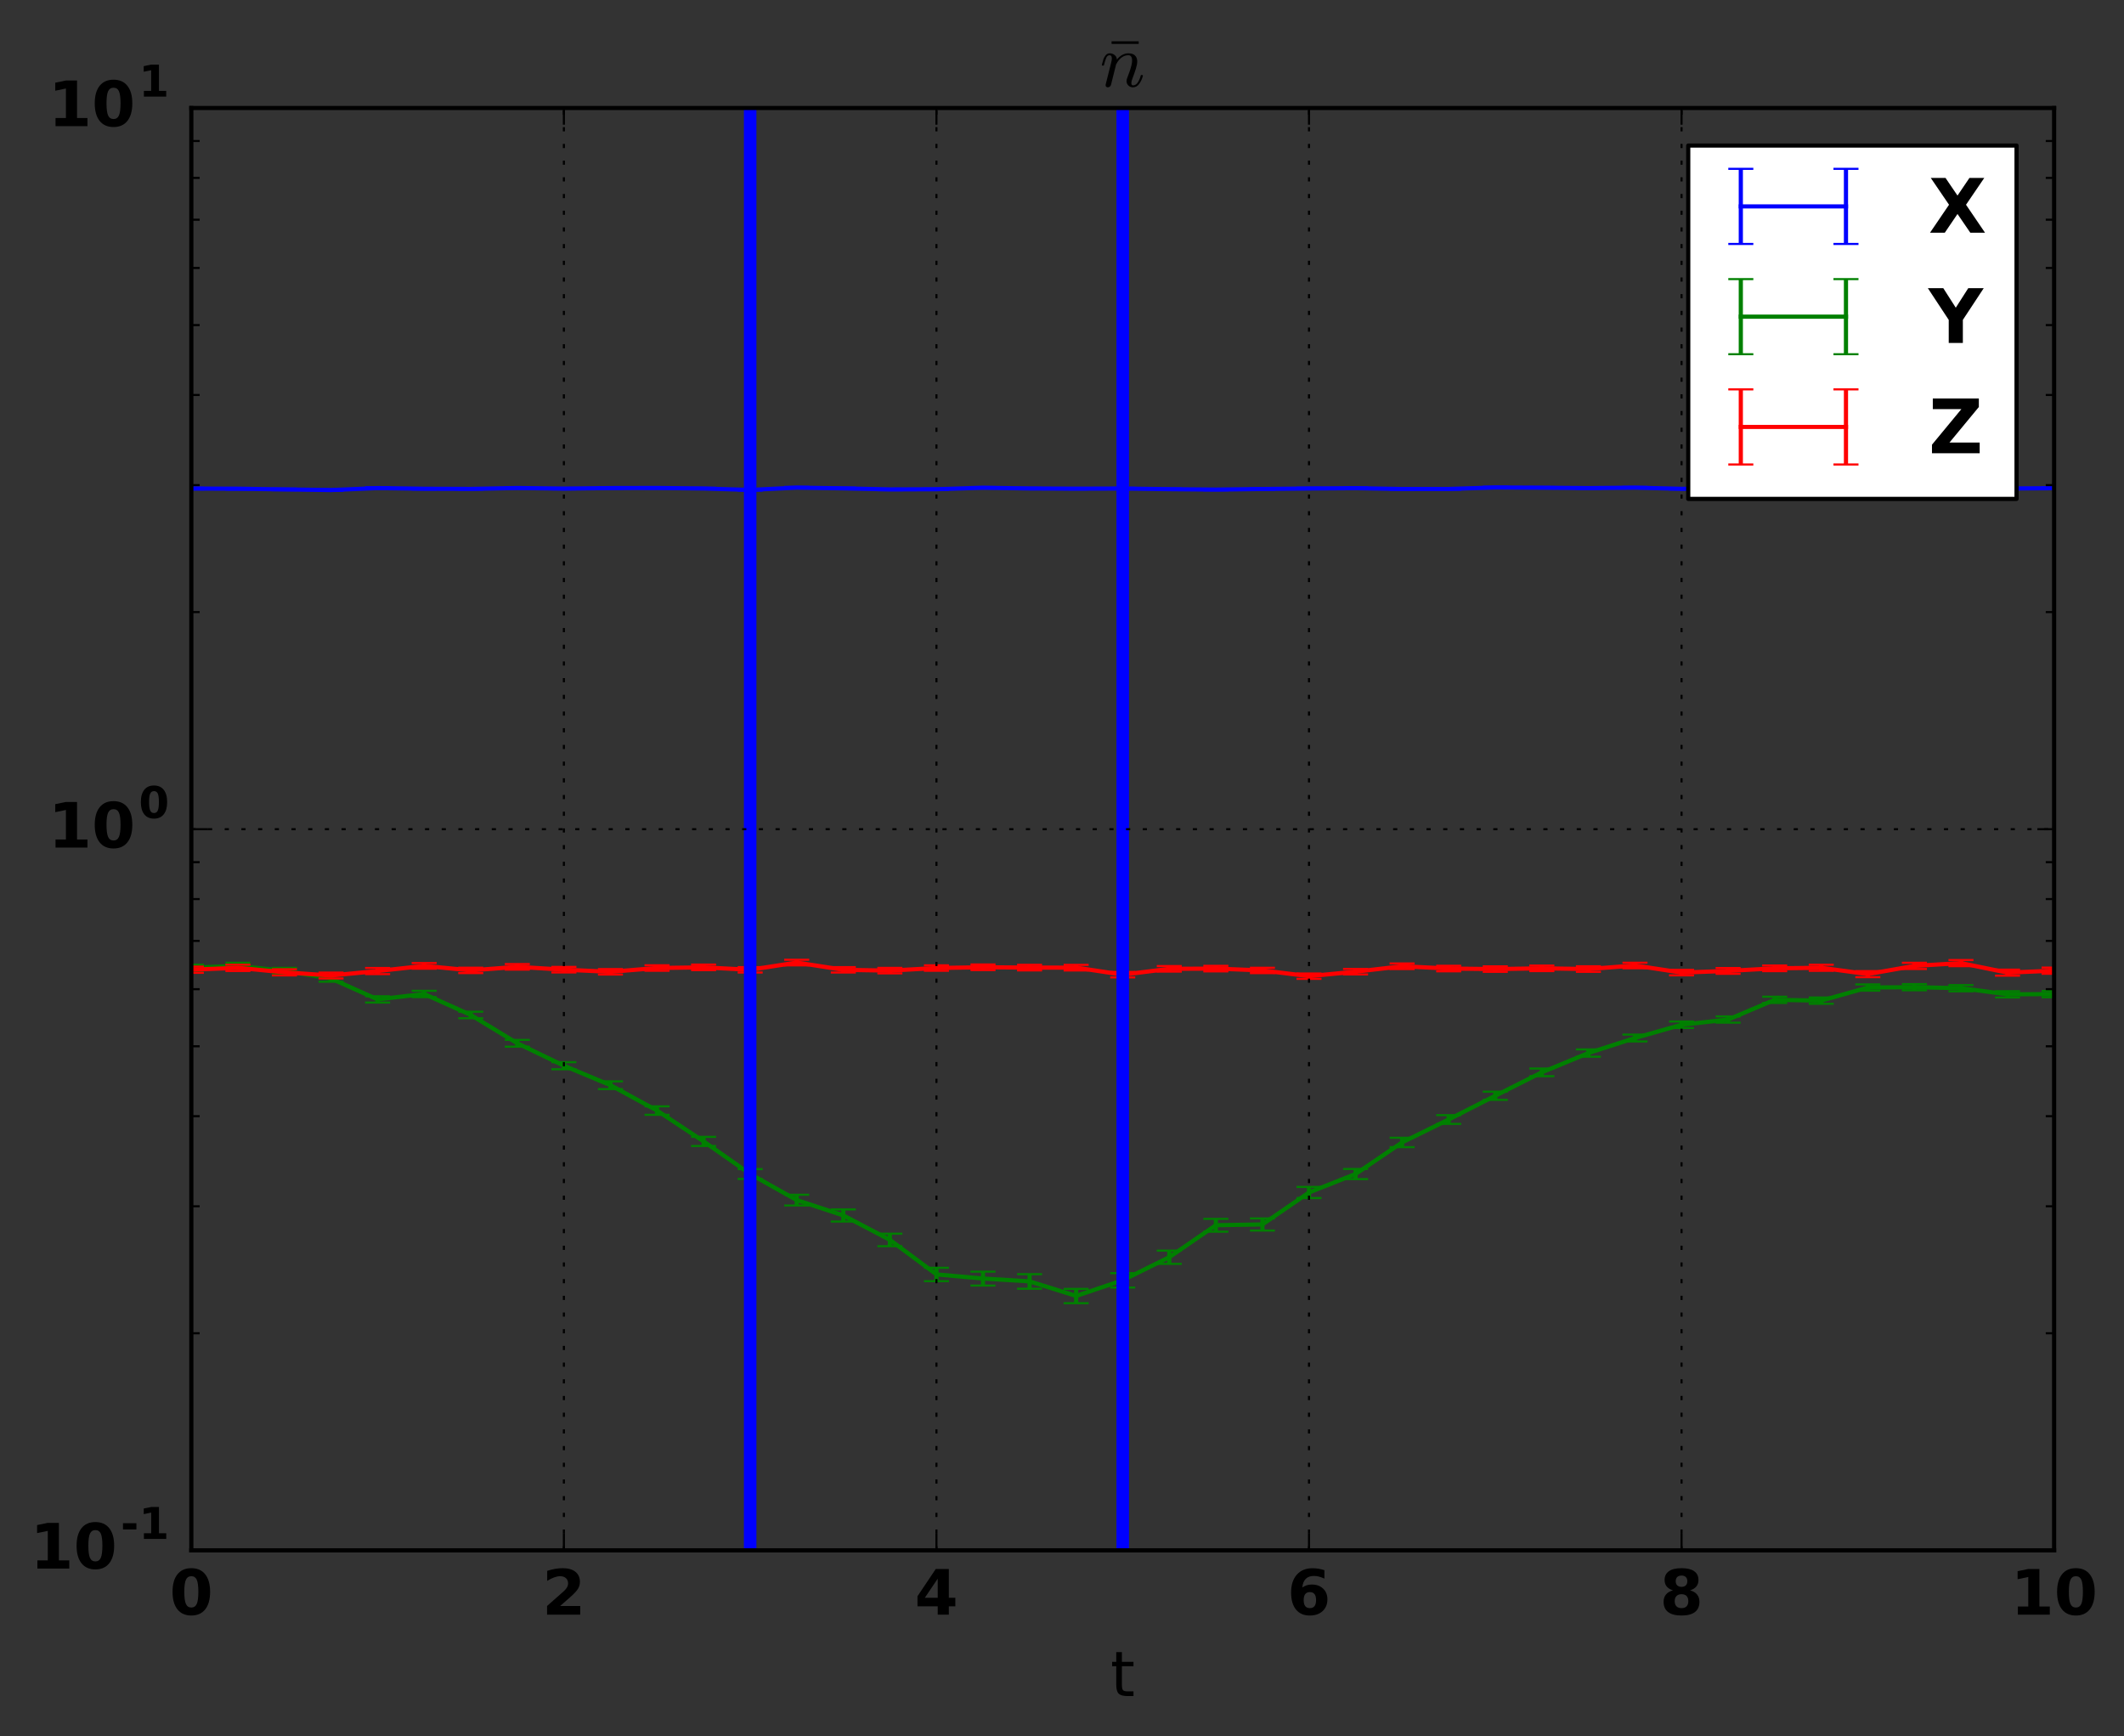 <?xml version="1.0" encoding="utf-8" standalone="no"?>
<!DOCTYPE svg PUBLIC "-//W3C//DTD SVG 1.1//EN"
  "http://www.w3.org/Graphics/SVG/1.1/DTD/svg11.dtd">
<!-- Created with matplotlib (http://matplotlib.org/) -->
<svg height="416pt" version="1.1" viewBox="0 0 509 416" width="509pt" xmlns="http://www.w3.org/2000/svg" xmlns:xlink="http://www.w3.org/1999/xlink">
 <rect x="0" y="0" width="509" height="416" fill="#333333" stroke="none"/>
 <defs>
  <style type="text/css">
*{stroke-linecap:butt;stroke-linejoin:round;stroke-miterlimit:100000;}
  </style>
 </defs>
 <g id="figure_1">
  <g id="patch_1">
   <path d="M 0 416.712 
L 509.887 416.712 
L 509.887 0 
L 0 0 
z
" style="fill:none;"/>
  </g>
  <g id="axes_1">
   <g id="patch_2">
    <path d="M 45.85 371.477 
L 492.25 371.477 
L 492.25 25.877 
L 45.85 25.877 
z
" style="fill:none;"/>
   </g>
   <g id="LineCollection_1">
    <path clip-path="url(#p2891286e00)" d="M 45.85 117.255 
L 45.85 116.858 
" style="fill:none;stroke:#0000ff;"/>
    <path clip-path="url(#p2891286e00)" d="M 57.01 117.311 
L 57.01 116.896 
" style="fill:none;stroke:#0000ff;"/>
    <path clip-path="url(#p2891286e00)" d="M 68.17 117.455 
L 68.17 117.07 
" style="fill:none;stroke:#0000ff;"/>
    <path clip-path="url(#p2891286e00)" d="M 79.33 117.611 
L 79.33 117.238 
" style="fill:none;stroke:#0000ff;"/>
    <path clip-path="url(#p2891286e00)" d="M 90.49 117.131 
L 90.49 116.755 
" style="fill:none;stroke:#0000ff;"/>
    <path clip-path="url(#p2891286e00)" d="M 101.65 117.279 
L 101.65 116.935 
" style="fill:none;stroke:#0000ff;"/>
    <path clip-path="url(#p2891286e00)" d="M 112.81 117.313 
L 112.81 116.979 
" style="fill:none;stroke:#0000ff;"/>
    <path clip-path="url(#p2891286e00)" d="M 123.97 117.1 
L 123.97 116.749 
" style="fill:none;stroke:#0000ff;"/>
    <path clip-path="url(#p2891286e00)" d="M 135.13 117.245 
L 135.13 116.902 
" style="fill:none;stroke:#0000ff;"/>
    <path clip-path="url(#p2891286e00)" d="M 146.29 117.12 
L 146.29 116.761 
" style="fill:none;stroke:#0000ff;"/>
    <path clip-path="url(#p2891286e00)" d="M 157.45 117.082 
L 157.45 116.749 
" style="fill:none;stroke:#0000ff;"/>
    <path clip-path="url(#p2891286e00)" d="M 168.61 117.221 
L 168.61 116.876 
" style="fill:none;stroke:#0000ff;"/>
    <path clip-path="url(#p2891286e00)" d="M 179.77 117.558 
L 179.77 117.216 
" style="fill:none;stroke:#0000ff;"/>
    <path clip-path="url(#p2891286e00)" d="M 190.93 117.02 
L 190.93 116.657 
" style="fill:none;stroke:#0000ff;"/>
    <path clip-path="url(#p2891286e00)" d="M 202.09 117.192 
L 202.09 116.834 
" style="fill:none;stroke:#0000ff;"/>
    <path clip-path="url(#p2891286e00)" d="M 213.25 117.442 
L 213.25 117.096 
" style="fill:none;stroke:#0000ff;"/>
    <path clip-path="url(#p2891286e00)" d="M 224.41 117.389 
L 224.41 117.056 
" style="fill:none;stroke:#0000ff;"/>
    <path clip-path="url(#p2891286e00)" d="M 235.57 117.034 
L 235.57 116.69 
" style="fill:none;stroke:#0000ff;"/>
    <path clip-path="url(#p2891286e00)" d="M 246.73 117.208 
L 246.73 116.874 
" style="fill:none;stroke:#0000ff;"/>
    <path clip-path="url(#p2891286e00)" d="M 257.89 117.258 
L 257.89 116.914 
" style="fill:none;stroke:#0000ff;"/>
    <path clip-path="url(#p2891286e00)" d="M 269.05 117.234 
L 269.05 116.876 
" style="fill:none;stroke:#0000ff;"/>
    <path clip-path="url(#p2891286e00)" d="M 280.21 117.377 
L 280.21 117.044 
" style="fill:none;stroke:#0000ff;"/>
    <path clip-path="url(#p2891286e00)" d="M 291.37 117.474 
L 291.37 117.144 
" style="fill:none;stroke:#0000ff;"/>
    <path clip-path="url(#p2891286e00)" d="M 302.53 117.348 
L 302.53 116.984 
" style="fill:none;stroke:#0000ff;"/>
    <path clip-path="url(#p2891286e00)" d="M 313.69 117.232 
L 313.69 116.853 
" style="fill:none;stroke:#0000ff;"/>
    <path clip-path="url(#p2891286e00)" d="M 324.85 117.138 
L 324.85 116.796 
" style="fill:none;stroke:#0000ff;"/>
    <path clip-path="url(#p2891286e00)" d="M 336.01 117.361 
L 336.01 116.979 
" style="fill:none;stroke:#0000ff;"/>
    <path clip-path="url(#p2891286e00)" d="M 347.17 117.332 
L 347.17 116.982 
" style="fill:none;stroke:#0000ff;"/>
    <path clip-path="url(#p2891286e00)" d="M 358.33 116.969 
L 358.33 116.628 
" style="fill:none;stroke:#0000ff;"/>
    <path clip-path="url(#p2891286e00)" d="M 369.49 117.021 
L 369.49 116.687 
" style="fill:none;stroke:#0000ff;"/>
    <path clip-path="url(#p2891286e00)" d="M 380.65 117.131 
L 380.65 116.766 
" style="fill:none;stroke:#0000ff;"/>
    <path clip-path="url(#p2891286e00)" d="M 391.81 117.018 
L 391.81 116.667 
" style="fill:none;stroke:#0000ff;"/>
    <path clip-path="url(#p2891286e00)" d="M 402.97 117.287 
L 402.97 116.956 
" style="fill:none;stroke:#0000ff;"/>
    <path clip-path="url(#p2891286e00)" d="M 414.13 117.223 
L 414.13 116.865 
" style="fill:none;stroke:#0000ff;"/>
    <path clip-path="url(#p2891286e00)" d="M 425.29 117.165 
L 425.29 116.817 
" style="fill:none;stroke:#0000ff;"/>
    <path clip-path="url(#p2891286e00)" d="M 436.45 117.347 
L 436.45 116.98 
" style="fill:none;stroke:#0000ff;"/>
    <path clip-path="url(#p2891286e00)" d="M 447.61 117.225 
L 447.61 116.841 
" style="fill:none;stroke:#0000ff;"/>
    <path clip-path="url(#p2891286e00)" d="M 458.77 117.27 
L 458.77 116.911 
" style="fill:none;stroke:#0000ff;"/>
    <path clip-path="url(#p2891286e00)" d="M 469.93 117.272 
L 469.93 116.88 
" style="fill:none;stroke:#0000ff;"/>
    <path clip-path="url(#p2891286e00)" d="M 481.09 117.234 
L 481.09 116.85 
" style="fill:none;stroke:#0000ff;"/>
    <path clip-path="url(#p2891286e00)" d="M 492.25 117.169 
L 492.25 116.781 
" style="fill:none;stroke:#0000ff;"/>
   </g>
   <g id="LineCollection_2">
    <path clip-path="url(#p2891286e00)" d="M 45.85 232.585 
L 45.85 231.135 
" style="fill:none;stroke:#008000;"/>
    <path clip-path="url(#p2891286e00)" d="M 57.01 232.168 
L 57.01 230.691 
" style="fill:none;stroke:#008000;"/>
    <path clip-path="url(#p2891286e00)" d="M 68.17 233.392 
L 68.17 231.891 
" style="fill:none;stroke:#008000;"/>
    <path clip-path="url(#p2891286e00)" d="M 79.33 235.225 
L 79.33 233.724 
" style="fill:none;stroke:#008000;"/>
    <path clip-path="url(#p2891286e00)" d="M 90.49 240.21 
L 90.49 238.71 
" style="fill:none;stroke:#008000;"/>
    <path clip-path="url(#p2891286e00)" d="M 101.65 238.916 
L 101.65 237.409 
" style="fill:none;stroke:#008000;"/>
    <path clip-path="url(#p2891286e00)" d="M 112.81 243.981 
L 112.81 242.414 
" style="fill:none;stroke:#008000;"/>
    <path clip-path="url(#p2891286e00)" d="M 123.97 250.791 
L 123.97 249.165 
" style="fill:none;stroke:#008000;"/>
    <path clip-path="url(#p2891286e00)" d="M 135.13 256.199 
L 135.13 254.505 
" style="fill:none;stroke:#008000;"/>
    <path clip-path="url(#p2891286e00)" d="M 146.29 260.953 
L 146.29 259.091 
" style="fill:none;stroke:#008000;"/>
    <path clip-path="url(#p2891286e00)" d="M 157.45 267.121 
L 157.45 265.076 
" style="fill:none;stroke:#008000;"/>
    <path clip-path="url(#p2891286e00)" d="M 168.61 274.581 
L 168.61 272.402 
" style="fill:none;stroke:#008000;"/>
    <path clip-path="url(#p2891286e00)" d="M 179.77 282.483 
L 179.77 280.125 
" style="fill:none;stroke:#008000;"/>
    <path clip-path="url(#p2891286e00)" d="M 190.93 288.839 
L 190.93 286.272 
" style="fill:none;stroke:#008000;"/>
    <path clip-path="url(#p2891286e00)" d="M 202.09 292.689 
L 202.09 289.781 
" style="fill:none;stroke:#008000;"/>
    <path clip-path="url(#p2891286e00)" d="M 213.25 298.593 
L 213.25 295.588 
" style="fill:none;stroke:#008000;"/>
    <path clip-path="url(#p2891286e00)" d="M 224.41 306.975 
L 224.41 303.765 
" style="fill:none;stroke:#008000;"/>
    <path clip-path="url(#p2891286e00)" d="M 235.57 308.03 
L 235.57 304.693 
" style="fill:none;stroke:#008000;"/>
    <path clip-path="url(#p2891286e00)" d="M 246.73 308.787 
L 246.73 305.301 
" style="fill:none;stroke:#008000;"/>
    <path clip-path="url(#p2891286e00)" d="M 257.89 312.249 
L 257.89 308.821 
" style="fill:none;stroke:#008000;"/>
    <path clip-path="url(#p2891286e00)" d="M 269.05 308.502 
L 269.05 305.054 
" style="fill:none;stroke:#008000;"/>
    <path clip-path="url(#p2891286e00)" d="M 280.21 302.831 
L 280.21 299.657 
" style="fill:none;stroke:#008000;"/>
    <path clip-path="url(#p2891286e00)" d="M 291.37 295.116 
L 291.37 292.044 
" style="fill:none;stroke:#008000;"/>
    <path clip-path="url(#p2891286e00)" d="M 302.53 294.845 
L 302.53 291.947 
" style="fill:none;stroke:#008000;"/>
    <path clip-path="url(#p2891286e00)" d="M 313.69 287.06 
L 313.69 284.4 
" style="fill:none;stroke:#008000;"/>
    <path clip-path="url(#p2891286e00)" d="M 324.85 282.517 
L 324.85 280.094 
" style="fill:none;stroke:#008000;"/>
    <path clip-path="url(#p2891286e00)" d="M 336.01 274.865 
L 336.01 272.607 
" style="fill:none;stroke:#008000;"/>
    <path clip-path="url(#p2891286e00)" d="M 347.17 269.286 
L 347.17 267.192 
" style="fill:none;stroke:#008000;"/>
    <path clip-path="url(#p2891286e00)" d="M 358.33 263.536 
L 358.33 261.572 
" style="fill:none;stroke:#008000;"/>
    <path clip-path="url(#p2891286e00)" d="M 369.49 257.861 
L 369.49 256.024 
" style="fill:none;stroke:#008000;"/>
    <path clip-path="url(#p2891286e00)" d="M 380.65 253.197 
L 380.65 251.441 
" style="fill:none;stroke:#008000;"/>
    <path clip-path="url(#p2891286e00)" d="M 391.81 249.541 
L 391.81 247.89 
" style="fill:none;stroke:#008000;"/>
    <path clip-path="url(#p2891286e00)" d="M 402.97 246.316 
L 402.97 244.765 
" style="fill:none;stroke:#008000;"/>
    <path clip-path="url(#p2891286e00)" d="M 414.13 245.04 
L 414.13 243.539 
" style="fill:none;stroke:#008000;"/>
    <path clip-path="url(#p2891286e00)" d="M 425.29 240.315 
L 425.29 238.814 
" style="fill:none;stroke:#008000;"/>
    <path clip-path="url(#p2891286e00)" d="M 436.45 240.507 
L 436.45 239.006 
" style="fill:none;stroke:#008000;"/>
    <path clip-path="url(#p2891286e00)" d="M 447.61 237.368 
L 447.61 235.867 
" style="fill:none;stroke:#008000;"/>
    <path clip-path="url(#p2891286e00)" d="M 458.77 237.278 
L 458.77 235.799 
" style="fill:none;stroke:#008000;"/>
    <path clip-path="url(#p2891286e00)" d="M 469.93 237.527 
L 469.93 236.026 
" style="fill:none;stroke:#008000;"/>
    <path clip-path="url(#p2891286e00)" d="M 481.09 239.001 
L 481.09 237.5 
" style="fill:none;stroke:#008000;"/>
    <path clip-path="url(#p2891286e00)" d="M 492.25 238.941 
L 492.25 237.44 
" style="fill:none;stroke:#008000;"/>
   </g>
   <g id="LineCollection_3">
    <path clip-path="url(#p2891286e00)" d="M 45.85 233.094 
L 45.85 231.593 
" style="fill:none;stroke:#ff0000;"/>
    <path clip-path="url(#p2891286e00)" d="M 57.01 232.653 
L 57.01 231.152 
" style="fill:none;stroke:#ff0000;"/>
    <path clip-path="url(#p2891286e00)" d="M 68.17 233.717 
L 68.17 232.232 
" style="fill:none;stroke:#ff0000;"/>
    <path clip-path="url(#p2891286e00)" d="M 79.33 234.448 
L 79.33 233.033 
" style="fill:none;stroke:#ff0000;"/>
    <path clip-path="url(#p2891286e00)" d="M 90.49 233.408 
L 90.49 231.928 
" style="fill:none;stroke:#ff0000;"/>
    <path clip-path="url(#p2891286e00)" d="M 101.65 232.117 
L 101.65 230.756 
" style="fill:none;stroke:#ff0000;"/>
    <path clip-path="url(#p2891286e00)" d="M 112.81 233.157 
L 112.81 231.86 
" style="fill:none;stroke:#ff0000;"/>
    <path clip-path="url(#p2891286e00)" d="M 123.97 232.335 
L 123.97 230.993 
" style="fill:none;stroke:#ff0000;"/>
    <path clip-path="url(#p2891286e00)" d="M 135.13 233.004 
L 135.13 231.677 
" style="fill:none;stroke:#ff0000;"/>
    <path clip-path="url(#p2891286e00)" d="M 146.29 233.511 
L 146.29 232.197 
" style="fill:none;stroke:#ff0000;"/>
    <path clip-path="url(#p2891286e00)" d="M 157.45 232.606 
L 157.45 231.279 
" style="fill:none;stroke:#ff0000;"/>
    <path clip-path="url(#p2891286e00)" d="M 168.61 232.458 
L 168.61 231.118 
" style="fill:none;stroke:#ff0000;"/>
    <path clip-path="url(#p2891286e00)" d="M 179.77 233.021 
L 179.77 231.723 
" style="fill:none;stroke:#ff0000;"/>
    <path clip-path="url(#p2891286e00)" d="M 190.93 231.311 
L 190.93 229.965 
" style="fill:none;stroke:#ff0000;"/>
    <path clip-path="url(#p2891286e00)" d="M 202.09 233.022 
L 202.09 231.728 
" style="fill:none;stroke:#ff0000;"/>
    <path clip-path="url(#p2891286e00)" d="M 213.25 233.225 
L 213.25 231.911 
" style="fill:none;stroke:#ff0000;"/>
    <path clip-path="url(#p2891286e00)" d="M 224.41 232.596 
L 224.41 231.292 
" style="fill:none;stroke:#ff0000;"/>
    <path clip-path="url(#p2891286e00)" d="M 235.57 232.434 
L 235.57 231.086 
" style="fill:none;stroke:#ff0000;"/>
    <path clip-path="url(#p2891286e00)" d="M 246.73 232.516 
L 246.73 231.177 
" style="fill:none;stroke:#ff0000;"/>
    <path clip-path="url(#p2891286e00)" d="M 257.89 232.529 
L 257.89 231.188 
" style="fill:none;stroke:#ff0000;"/>
    <path clip-path="url(#p2891286e00)" d="M 269.05 234.193 
L 269.05 232.888 
" style="fill:none;stroke:#ff0000;"/>
    <path clip-path="url(#p2891286e00)" d="M 280.21 232.807 
L 280.21 231.476 
" style="fill:none;stroke:#ff0000;"/>
    <path clip-path="url(#p2891286e00)" d="M 291.37 232.747 
L 291.37 231.418 
" style="fill:none;stroke:#ff0000;"/>
    <path clip-path="url(#p2891286e00)" d="M 302.53 233.168 
L 302.53 231.876 
" style="fill:none;stroke:#ff0000;"/>
    <path clip-path="url(#p2891286e00)" d="M 313.69 234.535 
L 313.69 233.248 
" style="fill:none;stroke:#ff0000;"/>
    <path clip-path="url(#p2891286e00)" d="M 324.85 233.483 
L 324.85 232.167 
" style="fill:none;stroke:#ff0000;"/>
    <path clip-path="url(#p2891286e00)" d="M 336.01 232.199 
L 336.01 230.848 
" style="fill:none;stroke:#ff0000;"/>
    <path clip-path="url(#p2891286e00)" d="M 347.17 232.739 
L 347.17 231.401 
" style="fill:none;stroke:#ff0000;"/>
    <path clip-path="url(#p2891286e00)" d="M 358.33 232.86 
L 358.33 231.546 
" style="fill:none;stroke:#ff0000;"/>
    <path clip-path="url(#p2891286e00)" d="M 369.49 232.683 
L 369.49 231.35 
" style="fill:none;stroke:#ff0000;"/>
    <path clip-path="url(#p2891286e00)" d="M 380.65 232.857 
L 380.65 231.529 
" style="fill:none;stroke:#ff0000;"/>
    <path clip-path="url(#p2891286e00)" d="M 391.81 231.998 
L 391.81 230.666 
" style="fill:none;stroke:#ff0000;"/>
    <path clip-path="url(#p2891286e00)" d="M 402.97 233.704 
L 402.97 232.38 
" style="fill:none;stroke:#ff0000;"/>
    <path clip-path="url(#p2891286e00)" d="M 414.13 233.337 
L 414.13 231.943 
" style="fill:none;stroke:#ff0000;"/>
    <path clip-path="url(#p2891286e00)" d="M 425.29 232.696 
L 425.29 231.338 
" style="fill:none;stroke:#ff0000;"/>
    <path clip-path="url(#p2891286e00)" d="M 436.45 232.62 
L 436.45 231.157 
" style="fill:none;stroke:#ff0000;"/>
    <path clip-path="url(#p2891286e00)" d="M 447.61 234.131 
L 447.61 232.684 
" style="fill:none;stroke:#ff0000;"/>
    <path clip-path="url(#p2891286e00)" d="M 458.77 232.182 
L 458.77 230.681 
" style="fill:none;stroke:#ff0000;"/>
    <path clip-path="url(#p2891286e00)" d="M 469.93 231.507 
L 469.93 230.036 
" style="fill:none;stroke:#ff0000;"/>
    <path clip-path="url(#p2891286e00)" d="M 481.09 233.777 
L 481.09 232.329 
" style="fill:none;stroke:#ff0000;"/>
    <path clip-path="url(#p2891286e00)" d="M 492.25 233.325 
L 492.25 231.838 
" style="fill:none;stroke:#ff0000;"/>
   </g>
   <g id="line2d_1">
    <defs>
     <path d="M 3 0 
L -3 -0 
" id="m863e51c6d2" style="stroke:#0000ff;stroke-width:0.5;"/>
    </defs>
    <g clip-path="url(#p2891286e00)">
     <use style="fill:#0000ff;stroke:#0000ff;stroke-width:0.5;" x="45.85" xlink:href="#m863e51c6d2" y="117.255"/>
     <use style="fill:#0000ff;stroke:#0000ff;stroke-width:0.5;" x="57.01" xlink:href="#m863e51c6d2" y="117.311"/>
     <use style="fill:#0000ff;stroke:#0000ff;stroke-width:0.5;" x="68.17" xlink:href="#m863e51c6d2" y="117.455"/>
     <use style="fill:#0000ff;stroke:#0000ff;stroke-width:0.5;" x="79.33" xlink:href="#m863e51c6d2" y="117.611"/>
     <use style="fill:#0000ff;stroke:#0000ff;stroke-width:0.5;" x="90.49" xlink:href="#m863e51c6d2" y="117.131"/>
     <use style="fill:#0000ff;stroke:#0000ff;stroke-width:0.5;" x="101.65" xlink:href="#m863e51c6d2" y="117.279"/>
     <use style="fill:#0000ff;stroke:#0000ff;stroke-width:0.5;" x="112.81" xlink:href="#m863e51c6d2" y="117.313"/>
     <use style="fill:#0000ff;stroke:#0000ff;stroke-width:0.5;" x="123.97" xlink:href="#m863e51c6d2" y="117.1"/>
     <use style="fill:#0000ff;stroke:#0000ff;stroke-width:0.5;" x="135.13" xlink:href="#m863e51c6d2" y="117.245"/>
     <use style="fill:#0000ff;stroke:#0000ff;stroke-width:0.5;" x="146.29" xlink:href="#m863e51c6d2" y="117.12"/>
     <use style="fill:#0000ff;stroke:#0000ff;stroke-width:0.5;" x="157.45" xlink:href="#m863e51c6d2" y="117.082"/>
     <use style="fill:#0000ff;stroke:#0000ff;stroke-width:0.5;" x="168.61" xlink:href="#m863e51c6d2" y="117.221"/>
     <use style="fill:#0000ff;stroke:#0000ff;stroke-width:0.5;" x="179.77" xlink:href="#m863e51c6d2" y="117.558"/>
     <use style="fill:#0000ff;stroke:#0000ff;stroke-width:0.5;" x="190.93" xlink:href="#m863e51c6d2" y="117.02"/>
     <use style="fill:#0000ff;stroke:#0000ff;stroke-width:0.5;" x="202.09" xlink:href="#m863e51c6d2" y="117.192"/>
     <use style="fill:#0000ff;stroke:#0000ff;stroke-width:0.5;" x="213.25" xlink:href="#m863e51c6d2" y="117.442"/>
     <use style="fill:#0000ff;stroke:#0000ff;stroke-width:0.5;" x="224.41" xlink:href="#m863e51c6d2" y="117.389"/>
     <use style="fill:#0000ff;stroke:#0000ff;stroke-width:0.5;" x="235.57" xlink:href="#m863e51c6d2" y="117.034"/>
     <use style="fill:#0000ff;stroke:#0000ff;stroke-width:0.5;" x="246.73" xlink:href="#m863e51c6d2" y="117.208"/>
     <use style="fill:#0000ff;stroke:#0000ff;stroke-width:0.5;" x="257.89" xlink:href="#m863e51c6d2" y="117.258"/>
     <use style="fill:#0000ff;stroke:#0000ff;stroke-width:0.5;" x="269.05" xlink:href="#m863e51c6d2" y="117.234"/>
     <use style="fill:#0000ff;stroke:#0000ff;stroke-width:0.5;" x="280.21" xlink:href="#m863e51c6d2" y="117.377"/>
     <use style="fill:#0000ff;stroke:#0000ff;stroke-width:0.5;" x="291.37" xlink:href="#m863e51c6d2" y="117.474"/>
     <use style="fill:#0000ff;stroke:#0000ff;stroke-width:0.5;" x="302.53" xlink:href="#m863e51c6d2" y="117.348"/>
     <use style="fill:#0000ff;stroke:#0000ff;stroke-width:0.5;" x="313.69" xlink:href="#m863e51c6d2" y="117.232"/>
     <use style="fill:#0000ff;stroke:#0000ff;stroke-width:0.5;" x="324.85" xlink:href="#m863e51c6d2" y="117.138"/>
     <use style="fill:#0000ff;stroke:#0000ff;stroke-width:0.5;" x="336.01" xlink:href="#m863e51c6d2" y="117.361"/>
     <use style="fill:#0000ff;stroke:#0000ff;stroke-width:0.5;" x="347.17" xlink:href="#m863e51c6d2" y="117.332"/>
     <use style="fill:#0000ff;stroke:#0000ff;stroke-width:0.5;" x="358.33" xlink:href="#m863e51c6d2" y="116.969"/>
     <use style="fill:#0000ff;stroke:#0000ff;stroke-width:0.5;" x="369.49" xlink:href="#m863e51c6d2" y="117.021"/>
     <use style="fill:#0000ff;stroke:#0000ff;stroke-width:0.5;" x="380.65" xlink:href="#m863e51c6d2" y="117.131"/>
     <use style="fill:#0000ff;stroke:#0000ff;stroke-width:0.5;" x="391.81" xlink:href="#m863e51c6d2" y="117.018"/>
     <use style="fill:#0000ff;stroke:#0000ff;stroke-width:0.5;" x="402.97" xlink:href="#m863e51c6d2" y="117.287"/>
     <use style="fill:#0000ff;stroke:#0000ff;stroke-width:0.5;" x="414.13" xlink:href="#m863e51c6d2" y="117.223"/>
     <use style="fill:#0000ff;stroke:#0000ff;stroke-width:0.5;" x="425.29" xlink:href="#m863e51c6d2" y="117.165"/>
     <use style="fill:#0000ff;stroke:#0000ff;stroke-width:0.5;" x="436.45" xlink:href="#m863e51c6d2" y="117.347"/>
     <use style="fill:#0000ff;stroke:#0000ff;stroke-width:0.5;" x="447.61" xlink:href="#m863e51c6d2" y="117.225"/>
     <use style="fill:#0000ff;stroke:#0000ff;stroke-width:0.5;" x="458.77" xlink:href="#m863e51c6d2" y="117.27"/>
     <use style="fill:#0000ff;stroke:#0000ff;stroke-width:0.5;" x="469.93" xlink:href="#m863e51c6d2" y="117.272"/>
     <use style="fill:#0000ff;stroke:#0000ff;stroke-width:0.5;" x="481.09" xlink:href="#m863e51c6d2" y="117.234"/>
     <use style="fill:#0000ff;stroke:#0000ff;stroke-width:0.5;" x="492.25" xlink:href="#m863e51c6d2" y="117.169"/>
    </g>
   </g>
   <g id="line2d_2">
    <g clip-path="url(#p2891286e00)">
     <use style="fill:#0000ff;stroke:#0000ff;stroke-width:0.5;" x="45.85" xlink:href="#m863e51c6d2" y="116.858"/>
     <use style="fill:#0000ff;stroke:#0000ff;stroke-width:0.5;" x="57.01" xlink:href="#m863e51c6d2" y="116.896"/>
     <use style="fill:#0000ff;stroke:#0000ff;stroke-width:0.5;" x="68.17" xlink:href="#m863e51c6d2" y="117.07"/>
     <use style="fill:#0000ff;stroke:#0000ff;stroke-width:0.5;" x="79.33" xlink:href="#m863e51c6d2" y="117.238"/>
     <use style="fill:#0000ff;stroke:#0000ff;stroke-width:0.5;" x="90.49" xlink:href="#m863e51c6d2" y="116.755"/>
     <use style="fill:#0000ff;stroke:#0000ff;stroke-width:0.5;" x="101.65" xlink:href="#m863e51c6d2" y="116.935"/>
     <use style="fill:#0000ff;stroke:#0000ff;stroke-width:0.5;" x="112.81" xlink:href="#m863e51c6d2" y="116.979"/>
     <use style="fill:#0000ff;stroke:#0000ff;stroke-width:0.5;" x="123.97" xlink:href="#m863e51c6d2" y="116.749"/>
     <use style="fill:#0000ff;stroke:#0000ff;stroke-width:0.5;" x="135.13" xlink:href="#m863e51c6d2" y="116.902"/>
     <use style="fill:#0000ff;stroke:#0000ff;stroke-width:0.5;" x="146.29" xlink:href="#m863e51c6d2" y="116.761"/>
     <use style="fill:#0000ff;stroke:#0000ff;stroke-width:0.5;" x="157.45" xlink:href="#m863e51c6d2" y="116.749"/>
     <use style="fill:#0000ff;stroke:#0000ff;stroke-width:0.5;" x="168.61" xlink:href="#m863e51c6d2" y="116.876"/>
     <use style="fill:#0000ff;stroke:#0000ff;stroke-width:0.5;" x="179.77" xlink:href="#m863e51c6d2" y="117.216"/>
     <use style="fill:#0000ff;stroke:#0000ff;stroke-width:0.5;" x="190.93" xlink:href="#m863e51c6d2" y="116.657"/>
     <use style="fill:#0000ff;stroke:#0000ff;stroke-width:0.5;" x="202.09" xlink:href="#m863e51c6d2" y="116.834"/>
     <use style="fill:#0000ff;stroke:#0000ff;stroke-width:0.5;" x="213.25" xlink:href="#m863e51c6d2" y="117.096"/>
     <use style="fill:#0000ff;stroke:#0000ff;stroke-width:0.5;" x="224.41" xlink:href="#m863e51c6d2" y="117.056"/>
     <use style="fill:#0000ff;stroke:#0000ff;stroke-width:0.5;" x="235.57" xlink:href="#m863e51c6d2" y="116.69"/>
     <use style="fill:#0000ff;stroke:#0000ff;stroke-width:0.5;" x="246.73" xlink:href="#m863e51c6d2" y="116.874"/>
     <use style="fill:#0000ff;stroke:#0000ff;stroke-width:0.5;" x="257.89" xlink:href="#m863e51c6d2" y="116.914"/>
     <use style="fill:#0000ff;stroke:#0000ff;stroke-width:0.5;" x="269.05" xlink:href="#m863e51c6d2" y="116.876"/>
     <use style="fill:#0000ff;stroke:#0000ff;stroke-width:0.5;" x="280.21" xlink:href="#m863e51c6d2" y="117.044"/>
     <use style="fill:#0000ff;stroke:#0000ff;stroke-width:0.5;" x="291.37" xlink:href="#m863e51c6d2" y="117.144"/>
     <use style="fill:#0000ff;stroke:#0000ff;stroke-width:0.5;" x="302.53" xlink:href="#m863e51c6d2" y="116.984"/>
     <use style="fill:#0000ff;stroke:#0000ff;stroke-width:0.5;" x="313.69" xlink:href="#m863e51c6d2" y="116.853"/>
     <use style="fill:#0000ff;stroke:#0000ff;stroke-width:0.5;" x="324.85" xlink:href="#m863e51c6d2" y="116.796"/>
     <use style="fill:#0000ff;stroke:#0000ff;stroke-width:0.5;" x="336.01" xlink:href="#m863e51c6d2" y="116.979"/>
     <use style="fill:#0000ff;stroke:#0000ff;stroke-width:0.5;" x="347.17" xlink:href="#m863e51c6d2" y="116.982"/>
     <use style="fill:#0000ff;stroke:#0000ff;stroke-width:0.5;" x="358.33" xlink:href="#m863e51c6d2" y="116.628"/>
     <use style="fill:#0000ff;stroke:#0000ff;stroke-width:0.5;" x="369.49" xlink:href="#m863e51c6d2" y="116.687"/>
     <use style="fill:#0000ff;stroke:#0000ff;stroke-width:0.5;" x="380.65" xlink:href="#m863e51c6d2" y="116.766"/>
     <use style="fill:#0000ff;stroke:#0000ff;stroke-width:0.5;" x="391.81" xlink:href="#m863e51c6d2" y="116.667"/>
     <use style="fill:#0000ff;stroke:#0000ff;stroke-width:0.5;" x="402.97" xlink:href="#m863e51c6d2" y="116.956"/>
     <use style="fill:#0000ff;stroke:#0000ff;stroke-width:0.5;" x="414.13" xlink:href="#m863e51c6d2" y="116.865"/>
     <use style="fill:#0000ff;stroke:#0000ff;stroke-width:0.5;" x="425.29" xlink:href="#m863e51c6d2" y="116.817"/>
     <use style="fill:#0000ff;stroke:#0000ff;stroke-width:0.5;" x="436.45" xlink:href="#m863e51c6d2" y="116.98"/>
     <use style="fill:#0000ff;stroke:#0000ff;stroke-width:0.5;" x="447.61" xlink:href="#m863e51c6d2" y="116.841"/>
     <use style="fill:#0000ff;stroke:#0000ff;stroke-width:0.5;" x="458.77" xlink:href="#m863e51c6d2" y="116.911"/>
     <use style="fill:#0000ff;stroke:#0000ff;stroke-width:0.5;" x="469.93" xlink:href="#m863e51c6d2" y="116.88"/>
     <use style="fill:#0000ff;stroke:#0000ff;stroke-width:0.5;" x="481.09" xlink:href="#m863e51c6d2" y="116.85"/>
     <use style="fill:#0000ff;stroke:#0000ff;stroke-width:0.5;" x="492.25" xlink:href="#m863e51c6d2" y="116.781"/>
    </g>
   </g>
   <g id="line2d_3">
    <path clip-path="url(#p2891286e00)" d="M 45.85 117.056 
L 57.01 117.103 
L 68.17 117.262 
L 79.33 117.424 
L 90.49 116.943 
L 101.65 117.107 
L 112.81 117.146 
L 123.97 116.925 
L 135.13 117.073 
L 146.29 116.94 
L 157.45 116.916 
L 168.61 117.048 
L 179.77 117.387 
L 190.93 116.838 
L 202.09 117.013 
L 213.25 117.269 
L 224.41 117.222 
L 235.57 116.861 
L 246.73 117.04 
L 257.89 117.086 
L 269.05 117.055 
L 280.21 117.21 
L 291.37 117.309 
L 302.53 117.166 
L 313.69 117.042 
L 324.85 116.967 
L 336.01 117.17 
L 347.17 117.157 
L 358.33 116.798 
L 369.49 116.854 
L 380.65 116.948 
L 391.81 116.842 
L 402.97 117.122 
L 414.13 117.043 
L 425.29 116.991 
L 436.45 117.163 
L 447.61 117.033 
L 458.77 117.09 
L 469.93 117.076 
L 481.09 117.042 
L 492.25 116.975 
" style="fill:none;stroke:#0000ff;stroke-linecap:square;"/>
   </g>
   <g id="line2d_4">
    <defs>
     <path d="M 3 0 
L -3 -0 
" id="m868adae2cb" style="stroke:#008000;stroke-width:0.5;"/>
    </defs>
    <g clip-path="url(#p2891286e00)">
     <use style="fill:#008000;stroke:#008000;stroke-width:0.5;" x="45.85" xlink:href="#m868adae2cb" y="232.585"/>
     <use style="fill:#008000;stroke:#008000;stroke-width:0.5;" x="57.01" xlink:href="#m868adae2cb" y="232.168"/>
     <use style="fill:#008000;stroke:#008000;stroke-width:0.5;" x="68.17" xlink:href="#m868adae2cb" y="233.392"/>
     <use style="fill:#008000;stroke:#008000;stroke-width:0.5;" x="79.33" xlink:href="#m868adae2cb" y="235.225"/>
     <use style="fill:#008000;stroke:#008000;stroke-width:0.5;" x="90.49" xlink:href="#m868adae2cb" y="240.21"/>
     <use style="fill:#008000;stroke:#008000;stroke-width:0.5;" x="101.65" xlink:href="#m868adae2cb" y="238.916"/>
     <use style="fill:#008000;stroke:#008000;stroke-width:0.5;" x="112.81" xlink:href="#m868adae2cb" y="243.981"/>
     <use style="fill:#008000;stroke:#008000;stroke-width:0.5;" x="123.97" xlink:href="#m868adae2cb" y="250.791"/>
     <use style="fill:#008000;stroke:#008000;stroke-width:0.5;" x="135.13" xlink:href="#m868adae2cb" y="256.199"/>
     <use style="fill:#008000;stroke:#008000;stroke-width:0.5;" x="146.29" xlink:href="#m868adae2cb" y="260.953"/>
     <use style="fill:#008000;stroke:#008000;stroke-width:0.5;" x="157.45" xlink:href="#m868adae2cb" y="267.121"/>
     <use style="fill:#008000;stroke:#008000;stroke-width:0.5;" x="168.61" xlink:href="#m868adae2cb" y="274.581"/>
     <use style="fill:#008000;stroke:#008000;stroke-width:0.5;" x="179.77" xlink:href="#m868adae2cb" y="282.483"/>
     <use style="fill:#008000;stroke:#008000;stroke-width:0.5;" x="190.93" xlink:href="#m868adae2cb" y="288.839"/>
     <use style="fill:#008000;stroke:#008000;stroke-width:0.5;" x="202.09" xlink:href="#m868adae2cb" y="292.689"/>
     <use style="fill:#008000;stroke:#008000;stroke-width:0.5;" x="213.25" xlink:href="#m868adae2cb" y="298.593"/>
     <use style="fill:#008000;stroke:#008000;stroke-width:0.5;" x="224.41" xlink:href="#m868adae2cb" y="306.975"/>
     <use style="fill:#008000;stroke:#008000;stroke-width:0.5;" x="235.57" xlink:href="#m868adae2cb" y="308.03"/>
     <use style="fill:#008000;stroke:#008000;stroke-width:0.5;" x="246.73" xlink:href="#m868adae2cb" y="308.787"/>
     <use style="fill:#008000;stroke:#008000;stroke-width:0.5;" x="257.89" xlink:href="#m868adae2cb" y="312.249"/>
     <use style="fill:#008000;stroke:#008000;stroke-width:0.5;" x="269.05" xlink:href="#m868adae2cb" y="308.502"/>
     <use style="fill:#008000;stroke:#008000;stroke-width:0.5;" x="280.21" xlink:href="#m868adae2cb" y="302.831"/>
     <use style="fill:#008000;stroke:#008000;stroke-width:0.5;" x="291.37" xlink:href="#m868adae2cb" y="295.116"/>
     <use style="fill:#008000;stroke:#008000;stroke-width:0.5;" x="302.53" xlink:href="#m868adae2cb" y="294.845"/>
     <use style="fill:#008000;stroke:#008000;stroke-width:0.5;" x="313.69" xlink:href="#m868adae2cb" y="287.06"/>
     <use style="fill:#008000;stroke:#008000;stroke-width:0.5;" x="324.85" xlink:href="#m868adae2cb" y="282.517"/>
     <use style="fill:#008000;stroke:#008000;stroke-width:0.5;" x="336.01" xlink:href="#m868adae2cb" y="274.865"/>
     <use style="fill:#008000;stroke:#008000;stroke-width:0.5;" x="347.17" xlink:href="#m868adae2cb" y="269.286"/>
     <use style="fill:#008000;stroke:#008000;stroke-width:0.5;" x="358.33" xlink:href="#m868adae2cb" y="263.536"/>
     <use style="fill:#008000;stroke:#008000;stroke-width:0.5;" x="369.49" xlink:href="#m868adae2cb" y="257.861"/>
     <use style="fill:#008000;stroke:#008000;stroke-width:0.5;" x="380.65" xlink:href="#m868adae2cb" y="253.197"/>
     <use style="fill:#008000;stroke:#008000;stroke-width:0.5;" x="391.81" xlink:href="#m868adae2cb" y="249.541"/>
     <use style="fill:#008000;stroke:#008000;stroke-width:0.5;" x="402.97" xlink:href="#m868adae2cb" y="246.316"/>
     <use style="fill:#008000;stroke:#008000;stroke-width:0.5;" x="414.13" xlink:href="#m868adae2cb" y="245.04"/>
     <use style="fill:#008000;stroke:#008000;stroke-width:0.5;" x="425.29" xlink:href="#m868adae2cb" y="240.315"/>
     <use style="fill:#008000;stroke:#008000;stroke-width:0.5;" x="436.45" xlink:href="#m868adae2cb" y="240.507"/>
     <use style="fill:#008000;stroke:#008000;stroke-width:0.5;" x="447.61" xlink:href="#m868adae2cb" y="237.368"/>
     <use style="fill:#008000;stroke:#008000;stroke-width:0.5;" x="458.77" xlink:href="#m868adae2cb" y="237.278"/>
     <use style="fill:#008000;stroke:#008000;stroke-width:0.5;" x="469.93" xlink:href="#m868adae2cb" y="237.527"/>
     <use style="fill:#008000;stroke:#008000;stroke-width:0.5;" x="481.09" xlink:href="#m868adae2cb" y="239.001"/>
     <use style="fill:#008000;stroke:#008000;stroke-width:0.5;" x="492.25" xlink:href="#m868adae2cb" y="238.941"/>
    </g>
   </g>
   <g id="line2d_5">
    <g clip-path="url(#p2891286e00)">
     <use style="fill:#008000;stroke:#008000;stroke-width:0.5;" x="45.85" xlink:href="#m868adae2cb" y="231.135"/>
     <use style="fill:#008000;stroke:#008000;stroke-width:0.5;" x="57.01" xlink:href="#m868adae2cb" y="230.691"/>
     <use style="fill:#008000;stroke:#008000;stroke-width:0.5;" x="68.17" xlink:href="#m868adae2cb" y="231.891"/>
     <use style="fill:#008000;stroke:#008000;stroke-width:0.5;" x="79.33" xlink:href="#m868adae2cb" y="233.724"/>
     <use style="fill:#008000;stroke:#008000;stroke-width:0.5;" x="90.49" xlink:href="#m868adae2cb" y="238.71"/>
     <use style="fill:#008000;stroke:#008000;stroke-width:0.5;" x="101.65" xlink:href="#m868adae2cb" y="237.409"/>
     <use style="fill:#008000;stroke:#008000;stroke-width:0.5;" x="112.81" xlink:href="#m868adae2cb" y="242.414"/>
     <use style="fill:#008000;stroke:#008000;stroke-width:0.5;" x="123.97" xlink:href="#m868adae2cb" y="249.165"/>
     <use style="fill:#008000;stroke:#008000;stroke-width:0.5;" x="135.13" xlink:href="#m868adae2cb" y="254.505"/>
     <use style="fill:#008000;stroke:#008000;stroke-width:0.5;" x="146.29" xlink:href="#m868adae2cb" y="259.091"/>
     <use style="fill:#008000;stroke:#008000;stroke-width:0.5;" x="157.45" xlink:href="#m868adae2cb" y="265.076"/>
     <use style="fill:#008000;stroke:#008000;stroke-width:0.5;" x="168.61" xlink:href="#m868adae2cb" y="272.402"/>
     <use style="fill:#008000;stroke:#008000;stroke-width:0.5;" x="179.77" xlink:href="#m868adae2cb" y="280.125"/>
     <use style="fill:#008000;stroke:#008000;stroke-width:0.5;" x="190.93" xlink:href="#m868adae2cb" y="286.272"/>
     <use style="fill:#008000;stroke:#008000;stroke-width:0.5;" x="202.09" xlink:href="#m868adae2cb" y="289.781"/>
     <use style="fill:#008000;stroke:#008000;stroke-width:0.5;" x="213.25" xlink:href="#m868adae2cb" y="295.588"/>
     <use style="fill:#008000;stroke:#008000;stroke-width:0.5;" x="224.41" xlink:href="#m868adae2cb" y="303.765"/>
     <use style="fill:#008000;stroke:#008000;stroke-width:0.5;" x="235.57" xlink:href="#m868adae2cb" y="304.693"/>
     <use style="fill:#008000;stroke:#008000;stroke-width:0.5;" x="246.73" xlink:href="#m868adae2cb" y="305.301"/>
     <use style="fill:#008000;stroke:#008000;stroke-width:0.5;" x="257.89" xlink:href="#m868adae2cb" y="308.821"/>
     <use style="fill:#008000;stroke:#008000;stroke-width:0.5;" x="269.05" xlink:href="#m868adae2cb" y="305.054"/>
     <use style="fill:#008000;stroke:#008000;stroke-width:0.5;" x="280.21" xlink:href="#m868adae2cb" y="299.657"/>
     <use style="fill:#008000;stroke:#008000;stroke-width:0.5;" x="291.37" xlink:href="#m868adae2cb" y="292.044"/>
     <use style="fill:#008000;stroke:#008000;stroke-width:0.5;" x="302.53" xlink:href="#m868adae2cb" y="291.947"/>
     <use style="fill:#008000;stroke:#008000;stroke-width:0.5;" x="313.69" xlink:href="#m868adae2cb" y="284.4"/>
     <use style="fill:#008000;stroke:#008000;stroke-width:0.5;" x="324.85" xlink:href="#m868adae2cb" y="280.094"/>
     <use style="fill:#008000;stroke:#008000;stroke-width:0.5;" x="336.01" xlink:href="#m868adae2cb" y="272.607"/>
     <use style="fill:#008000;stroke:#008000;stroke-width:0.5;" x="347.17" xlink:href="#m868adae2cb" y="267.192"/>
     <use style="fill:#008000;stroke:#008000;stroke-width:0.5;" x="358.33" xlink:href="#m868adae2cb" y="261.572"/>
     <use style="fill:#008000;stroke:#008000;stroke-width:0.5;" x="369.49" xlink:href="#m868adae2cb" y="256.024"/>
     <use style="fill:#008000;stroke:#008000;stroke-width:0.5;" x="380.65" xlink:href="#m868adae2cb" y="251.441"/>
     <use style="fill:#008000;stroke:#008000;stroke-width:0.5;" x="391.81" xlink:href="#m868adae2cb" y="247.89"/>
     <use style="fill:#008000;stroke:#008000;stroke-width:0.5;" x="402.97" xlink:href="#m868adae2cb" y="244.765"/>
     <use style="fill:#008000;stroke:#008000;stroke-width:0.5;" x="414.13" xlink:href="#m868adae2cb" y="243.539"/>
     <use style="fill:#008000;stroke:#008000;stroke-width:0.5;" x="425.29" xlink:href="#m868adae2cb" y="238.814"/>
     <use style="fill:#008000;stroke:#008000;stroke-width:0.5;" x="436.45" xlink:href="#m868adae2cb" y="239.007"/>
     <use style="fill:#008000;stroke:#008000;stroke-width:0.5;" x="447.61" xlink:href="#m868adae2cb" y="235.867"/>
     <use style="fill:#008000;stroke:#008000;stroke-width:0.5;" x="458.77" xlink:href="#m868adae2cb" y="235.799"/>
     <use style="fill:#008000;stroke:#008000;stroke-width:0.5;" x="469.93" xlink:href="#m868adae2cb" y="236.026"/>
     <use style="fill:#008000;stroke:#008000;stroke-width:0.5;" x="481.09" xlink:href="#m868adae2cb" y="237.5"/>
     <use style="fill:#008000;stroke:#008000;stroke-width:0.5;" x="492.25" xlink:href="#m868adae2cb" y="237.44"/>
    </g>
   </g>
   <g id="line2d_6">
    <path clip-path="url(#p2891286e00)" d="M 45.85 231.856 
L 57.01 231.426 
L 68.17 232.638 
L 79.33 234.471 
L 90.49 239.456 
L 101.65 238.159 
L 112.81 243.193 
L 123.97 249.974 
L 135.13 255.348 
L 146.29 260.016 
L 157.45 266.091 
L 168.61 273.483 
L 179.77 281.295 
L 190.93 287.545 
L 202.09 291.221 
L 213.25 297.075 
L 224.41 305.353 
L 235.57 306.343 
L 246.73 307.024 
L 257.89 310.515 
L 269.05 306.758 
L 280.21 301.227 
L 291.37 293.564 
L 302.53 293.382 
L 313.69 285.719 
L 324.85 281.296 
L 336.01 273.727 
L 347.17 268.231 
L 358.33 262.547 
L 369.49 256.936 
L 380.65 252.314 
L 391.81 248.711 
L 402.97 245.536 
L 414.13 244.286 
L 425.29 239.56 
L 436.45 239.753 
L 447.61 236.613 
L 458.77 236.535 
L 469.93 236.773 
L 481.09 238.247 
L 492.25 238.186 
" style="fill:none;stroke:#008000;stroke-linecap:square;"/>
   </g>
   <g id="line2d_7">
    <defs>
     <path d="M 3 0 
L -3 -0 
" id="mab06fca9ea" style="stroke:#ff0000;stroke-width:0.5;"/>
    </defs>
    <g clip-path="url(#p2891286e00)">
     <use style="fill:#ff0000;stroke:#ff0000;stroke-width:0.5;" x="45.85" xlink:href="#mab06fca9ea" y="233.094"/>
     <use style="fill:#ff0000;stroke:#ff0000;stroke-width:0.5;" x="57.01" xlink:href="#mab06fca9ea" y="232.653"/>
     <use style="fill:#ff0000;stroke:#ff0000;stroke-width:0.5;" x="68.17" xlink:href="#mab06fca9ea" y="233.717"/>
     <use style="fill:#ff0000;stroke:#ff0000;stroke-width:0.5;" x="79.33" xlink:href="#mab06fca9ea" y="234.448"/>
     <use style="fill:#ff0000;stroke:#ff0000;stroke-width:0.5;" x="90.49" xlink:href="#mab06fca9ea" y="233.408"/>
     <use style="fill:#ff0000;stroke:#ff0000;stroke-width:0.5;" x="101.65" xlink:href="#mab06fca9ea" y="232.117"/>
     <use style="fill:#ff0000;stroke:#ff0000;stroke-width:0.5;" x="112.81" xlink:href="#mab06fca9ea" y="233.157"/>
     <use style="fill:#ff0000;stroke:#ff0000;stroke-width:0.5;" x="123.97" xlink:href="#mab06fca9ea" y="232.335"/>
     <use style="fill:#ff0000;stroke:#ff0000;stroke-width:0.5;" x="135.13" xlink:href="#mab06fca9ea" y="233.004"/>
     <use style="fill:#ff0000;stroke:#ff0000;stroke-width:0.5;" x="146.29" xlink:href="#mab06fca9ea" y="233.511"/>
     <use style="fill:#ff0000;stroke:#ff0000;stroke-width:0.5;" x="157.45" xlink:href="#mab06fca9ea" y="232.606"/>
     <use style="fill:#ff0000;stroke:#ff0000;stroke-width:0.5;" x="168.61" xlink:href="#mab06fca9ea" y="232.458"/>
     <use style="fill:#ff0000;stroke:#ff0000;stroke-width:0.5;" x="179.77" xlink:href="#mab06fca9ea" y="233.021"/>
     <use style="fill:#ff0000;stroke:#ff0000;stroke-width:0.5;" x="190.93" xlink:href="#mab06fca9ea" y="231.311"/>
     <use style="fill:#ff0000;stroke:#ff0000;stroke-width:0.5;" x="202.09" xlink:href="#mab06fca9ea" y="233.022"/>
     <use style="fill:#ff0000;stroke:#ff0000;stroke-width:0.5;" x="213.25" xlink:href="#mab06fca9ea" y="233.225"/>
     <use style="fill:#ff0000;stroke:#ff0000;stroke-width:0.5;" x="224.41" xlink:href="#mab06fca9ea" y="232.596"/>
     <use style="fill:#ff0000;stroke:#ff0000;stroke-width:0.5;" x="235.57" xlink:href="#mab06fca9ea" y="232.434"/>
     <use style="fill:#ff0000;stroke:#ff0000;stroke-width:0.5;" x="246.73" xlink:href="#mab06fca9ea" y="232.516"/>
     <use style="fill:#ff0000;stroke:#ff0000;stroke-width:0.5;" x="257.89" xlink:href="#mab06fca9ea" y="232.529"/>
     <use style="fill:#ff0000;stroke:#ff0000;stroke-width:0.5;" x="269.05" xlink:href="#mab06fca9ea" y="234.193"/>
     <use style="fill:#ff0000;stroke:#ff0000;stroke-width:0.5;" x="280.21" xlink:href="#mab06fca9ea" y="232.807"/>
     <use style="fill:#ff0000;stroke:#ff0000;stroke-width:0.5;" x="291.37" xlink:href="#mab06fca9ea" y="232.747"/>
     <use style="fill:#ff0000;stroke:#ff0000;stroke-width:0.5;" x="302.53" xlink:href="#mab06fca9ea" y="233.168"/>
     <use style="fill:#ff0000;stroke:#ff0000;stroke-width:0.5;" x="313.69" xlink:href="#mab06fca9ea" y="234.535"/>
     <use style="fill:#ff0000;stroke:#ff0000;stroke-width:0.5;" x="324.85" xlink:href="#mab06fca9ea" y="233.483"/>
     <use style="fill:#ff0000;stroke:#ff0000;stroke-width:0.5;" x="336.01" xlink:href="#mab06fca9ea" y="232.199"/>
     <use style="fill:#ff0000;stroke:#ff0000;stroke-width:0.5;" x="347.17" xlink:href="#mab06fca9ea" y="232.739"/>
     <use style="fill:#ff0000;stroke:#ff0000;stroke-width:0.5;" x="358.33" xlink:href="#mab06fca9ea" y="232.86"/>
     <use style="fill:#ff0000;stroke:#ff0000;stroke-width:0.5;" x="369.49" xlink:href="#mab06fca9ea" y="232.683"/>
     <use style="fill:#ff0000;stroke:#ff0000;stroke-width:0.5;" x="380.65" xlink:href="#mab06fca9ea" y="232.857"/>
     <use style="fill:#ff0000;stroke:#ff0000;stroke-width:0.5;" x="391.81" xlink:href="#mab06fca9ea" y="231.998"/>
     <use style="fill:#ff0000;stroke:#ff0000;stroke-width:0.5;" x="402.97" xlink:href="#mab06fca9ea" y="233.704"/>
     <use style="fill:#ff0000;stroke:#ff0000;stroke-width:0.5;" x="414.13" xlink:href="#mab06fca9ea" y="233.337"/>
     <use style="fill:#ff0000;stroke:#ff0000;stroke-width:0.5;" x="425.29" xlink:href="#mab06fca9ea" y="232.696"/>
     <use style="fill:#ff0000;stroke:#ff0000;stroke-width:0.5;" x="436.45" xlink:href="#mab06fca9ea" y="232.62"/>
     <use style="fill:#ff0000;stroke:#ff0000;stroke-width:0.5;" x="447.61" xlink:href="#mab06fca9ea" y="234.131"/>
     <use style="fill:#ff0000;stroke:#ff0000;stroke-width:0.5;" x="458.77" xlink:href="#mab06fca9ea" y="232.182"/>
     <use style="fill:#ff0000;stroke:#ff0000;stroke-width:0.5;" x="469.93" xlink:href="#mab06fca9ea" y="231.507"/>
     <use style="fill:#ff0000;stroke:#ff0000;stroke-width:0.5;" x="481.09" xlink:href="#mab06fca9ea" y="233.777"/>
     <use style="fill:#ff0000;stroke:#ff0000;stroke-width:0.5;" x="492.25" xlink:href="#mab06fca9ea" y="233.325"/>
    </g>
   </g>
   <g id="line2d_8">
    <g clip-path="url(#p2891286e00)">
     <use style="fill:#ff0000;stroke:#ff0000;stroke-width:0.5;" x="45.85" xlink:href="#mab06fca9ea" y="231.593"/>
     <use style="fill:#ff0000;stroke:#ff0000;stroke-width:0.5;" x="57.01" xlink:href="#mab06fca9ea" y="231.152"/>
     <use style="fill:#ff0000;stroke:#ff0000;stroke-width:0.5;" x="68.17" xlink:href="#mab06fca9ea" y="232.232"/>
     <use style="fill:#ff0000;stroke:#ff0000;stroke-width:0.5;" x="79.33" xlink:href="#mab06fca9ea" y="233.033"/>
     <use style="fill:#ff0000;stroke:#ff0000;stroke-width:0.5;" x="90.49" xlink:href="#mab06fca9ea" y="231.928"/>
     <use style="fill:#ff0000;stroke:#ff0000;stroke-width:0.5;" x="101.65" xlink:href="#mab06fca9ea" y="230.756"/>
     <use style="fill:#ff0000;stroke:#ff0000;stroke-width:0.5;" x="112.81" xlink:href="#mab06fca9ea" y="231.86"/>
     <use style="fill:#ff0000;stroke:#ff0000;stroke-width:0.5;" x="123.97" xlink:href="#mab06fca9ea" y="230.993"/>
     <use style="fill:#ff0000;stroke:#ff0000;stroke-width:0.5;" x="135.13" xlink:href="#mab06fca9ea" y="231.677"/>
     <use style="fill:#ff0000;stroke:#ff0000;stroke-width:0.5;" x="146.29" xlink:href="#mab06fca9ea" y="232.197"/>
     <use style="fill:#ff0000;stroke:#ff0000;stroke-width:0.5;" x="157.45" xlink:href="#mab06fca9ea" y="231.279"/>
     <use style="fill:#ff0000;stroke:#ff0000;stroke-width:0.5;" x="168.61" xlink:href="#mab06fca9ea" y="231.118"/>
     <use style="fill:#ff0000;stroke:#ff0000;stroke-width:0.5;" x="179.77" xlink:href="#mab06fca9ea" y="231.723"/>
     <use style="fill:#ff0000;stroke:#ff0000;stroke-width:0.5;" x="190.93" xlink:href="#mab06fca9ea" y="229.965"/>
     <use style="fill:#ff0000;stroke:#ff0000;stroke-width:0.5;" x="202.09" xlink:href="#mab06fca9ea" y="231.728"/>
     <use style="fill:#ff0000;stroke:#ff0000;stroke-width:0.5;" x="213.25" xlink:href="#mab06fca9ea" y="231.911"/>
     <use style="fill:#ff0000;stroke:#ff0000;stroke-width:0.5;" x="224.41" xlink:href="#mab06fca9ea" y="231.292"/>
     <use style="fill:#ff0000;stroke:#ff0000;stroke-width:0.5;" x="235.57" xlink:href="#mab06fca9ea" y="231.086"/>
     <use style="fill:#ff0000;stroke:#ff0000;stroke-width:0.5;" x="246.73" xlink:href="#mab06fca9ea" y="231.177"/>
     <use style="fill:#ff0000;stroke:#ff0000;stroke-width:0.5;" x="257.89" xlink:href="#mab06fca9ea" y="231.188"/>
     <use style="fill:#ff0000;stroke:#ff0000;stroke-width:0.5;" x="269.05" xlink:href="#mab06fca9ea" y="232.888"/>
     <use style="fill:#ff0000;stroke:#ff0000;stroke-width:0.5;" x="280.21" xlink:href="#mab06fca9ea" y="231.476"/>
     <use style="fill:#ff0000;stroke:#ff0000;stroke-width:0.5;" x="291.37" xlink:href="#mab06fca9ea" y="231.418"/>
     <use style="fill:#ff0000;stroke:#ff0000;stroke-width:0.5;" x="302.53" xlink:href="#mab06fca9ea" y="231.876"/>
     <use style="fill:#ff0000;stroke:#ff0000;stroke-width:0.5;" x="313.69" xlink:href="#mab06fca9ea" y="233.248"/>
     <use style="fill:#ff0000;stroke:#ff0000;stroke-width:0.5;" x="324.85" xlink:href="#mab06fca9ea" y="232.167"/>
     <use style="fill:#ff0000;stroke:#ff0000;stroke-width:0.5;" x="336.01" xlink:href="#mab06fca9ea" y="230.848"/>
     <use style="fill:#ff0000;stroke:#ff0000;stroke-width:0.5;" x="347.17" xlink:href="#mab06fca9ea" y="231.401"/>
     <use style="fill:#ff0000;stroke:#ff0000;stroke-width:0.5;" x="358.33" xlink:href="#mab06fca9ea" y="231.546"/>
     <use style="fill:#ff0000;stroke:#ff0000;stroke-width:0.5;" x="369.49" xlink:href="#mab06fca9ea" y="231.35"/>
     <use style="fill:#ff0000;stroke:#ff0000;stroke-width:0.5;" x="380.65" xlink:href="#mab06fca9ea" y="231.529"/>
     <use style="fill:#ff0000;stroke:#ff0000;stroke-width:0.5;" x="391.81" xlink:href="#mab06fca9ea" y="230.666"/>
     <use style="fill:#ff0000;stroke:#ff0000;stroke-width:0.5;" x="402.97" xlink:href="#mab06fca9ea" y="232.38"/>
     <use style="fill:#ff0000;stroke:#ff0000;stroke-width:0.5;" x="414.13" xlink:href="#mab06fca9ea" y="231.943"/>
     <use style="fill:#ff0000;stroke:#ff0000;stroke-width:0.5;" x="425.29" xlink:href="#mab06fca9ea" y="231.338"/>
     <use style="fill:#ff0000;stroke:#ff0000;stroke-width:0.5;" x="436.45" xlink:href="#mab06fca9ea" y="231.157"/>
     <use style="fill:#ff0000;stroke:#ff0000;stroke-width:0.5;" x="447.61" xlink:href="#mab06fca9ea" y="232.684"/>
     <use style="fill:#ff0000;stroke:#ff0000;stroke-width:0.5;" x="458.77" xlink:href="#mab06fca9ea" y="230.681"/>
     <use style="fill:#ff0000;stroke:#ff0000;stroke-width:0.5;" x="469.93" xlink:href="#mab06fca9ea" y="230.036"/>
     <use style="fill:#ff0000;stroke:#ff0000;stroke-width:0.5;" x="481.09" xlink:href="#mab06fca9ea" y="232.329"/>
     <use style="fill:#ff0000;stroke:#ff0000;stroke-width:0.5;" x="492.25" xlink:href="#mab06fca9ea" y="231.838"/>
    </g>
   </g>
   <g id="line2d_9">
    <path clip-path="url(#p2891286e00)" d="M 45.85 232.339 
L 57.01 231.899 
L 68.17 232.971 
L 79.33 233.737 
L 90.49 232.664 
L 101.65 231.433 
L 112.81 232.506 
L 123.97 231.661 
L 135.13 232.338 
L 146.29 232.851 
L 157.45 231.94 
L 168.61 231.785 
L 179.77 232.369 
L 190.93 230.635 
L 202.09 232.372 
L 213.25 232.565 
L 224.41 231.941 
L 235.57 231.757 
L 246.73 231.844 
L 257.89 231.855 
L 269.05 233.538 
L 280.21 232.139 
L 291.37 232.079 
L 302.53 232.52 
L 313.69 233.889 
L 324.85 232.822 
L 336.01 231.52 
L 347.17 232.067 
L 358.33 232.2 
L 369.49 232.013 
L 380.65 232.19 
L 391.81 231.329 
L 402.97 233.039 
L 414.13 232.637 
L 425.29 232.014 
L 436.45 231.885 
L 447.61 233.404 
L 458.77 231.428 
L 469.93 230.768 
L 481.09 233.05 
L 492.25 232.578 
" style="fill:none;stroke:#ff0000;stroke-linecap:square;"/>
   </g>
   <g id="line2d_10">
    <path clip-path="url(#p2891286e00)" d="M 179.77 371.477 
L 179.77 25.877 
" style="fill:none;stroke:#0000ff;stroke-linecap:square;stroke-width:3.0;"/>
   </g>
   <g id="line2d_11">
    <path clip-path="url(#p2891286e00)" d="M 269.05 371.477 
L 269.05 25.877 
" style="fill:none;stroke:#0000ff;stroke-linecap:square;stroke-width:3.0;"/>
   </g>
   <g id="patch_3">
    <path d="M 45.85 371.477 
L 492.25 371.477 
" style="fill:none;stroke:#000000;stroke-linecap:square;stroke-linejoin:miter;"/>
   </g>
   <g id="patch_4">
    <path d="M 45.85 25.877 
L 492.25 25.877 
" style="fill:none;stroke:#000000;stroke-linecap:square;stroke-linejoin:miter;"/>
   </g>
   <g id="patch_5">
    <path d="M 45.85 371.477 
L 45.85 25.877 
" style="fill:none;stroke:#000000;stroke-linecap:square;stroke-linejoin:miter;"/>
   </g>
   <g id="patch_6">
    <path d="M 492.25 371.477 
L 492.25 25.877 
" style="fill:none;stroke:#000000;stroke-linecap:square;stroke-linejoin:miter;"/>
   </g>
   <g id="matplotlib.axis_1">
    <g id="xtick_1">
     <g id="line2d_12">
      <path clip-path="url(#p2891286e00)" d="M 45.85 371.477 
L 45.85 25.877 
" style="fill:none;stroke:#000000;stroke-dasharray:1,3;stroke-dashoffset:0.0;stroke-width:0.5;"/>
     </g>
     <g id="line2d_13">
      <defs>
       <path d="M 0 0 
L 0 -4 
" id="mc6eaa62bd2" style="stroke:#000000;stroke-width:0.5;"/>
      </defs>
      <g>
       <use style="stroke:#000000;stroke-width:0.5;" x="45.85" xlink:href="#mc6eaa62bd2" y="371.477"/>
      </g>
     </g>
     <g id="line2d_14">
      <defs>
       <path d="M 0 0 
L 0 4 
" id="m556289b4b7" style="stroke:#000000;stroke-width:0.5;"/>
      </defs>
      <g>
       <use style="stroke:#000000;stroke-width:0.5;" x="45.85" xlink:href="#m556289b4b7" y="25.877"/>
      </g>
     </g>
     <g id="text_1">
      <!-- 0 -->
      <defs>
       <path d="M 46 36.531 
Q 46 50.203 43.438 55.781 
Q 40.875 61.375 34.812 61.375 
Q 28.766 61.375 26.172 55.781 
Q 23.578 50.203 23.578 36.531 
Q 23.578 22.703 26.172 17.031 
Q 28.766 11.375 34.812 11.375 
Q 40.828 11.375 43.406 17.031 
Q 46 22.703 46 36.531 
M 64.797 36.375 
Q 64.797 18.266 56.984 8.422 
Q 49.172 -1.422 34.812 -1.422 
Q 20.406 -1.422 12.594 8.422 
Q 4.781 18.266 4.781 36.375 
Q 4.781 54.547 12.594 64.375 
Q 20.406 74.219 34.812 74.219 
Q 49.172 74.219 56.984 64.375 
Q 64.797 54.547 64.797 36.375 
" id="BitstreamVeraSans-Bold-30"/>
      </defs>
      <g transform="translate(40.632 386.875)scale(0.15 -0.15)">
       <use xlink:href="#BitstreamVeraSans-Bold-30"/>
      </g>
     </g>
    </g>
    <g id="xtick_2">
     <g id="line2d_15">
      <path clip-path="url(#p2891286e00)" d="M 135.13 371.477 
L 135.13 25.877 
" style="fill:none;stroke:#000000;stroke-dasharray:1,3;stroke-dashoffset:0.0;stroke-width:0.5;"/>
     </g>
     <g id="line2d_16">
      <g>
       <use style="stroke:#000000;stroke-width:0.5;" x="135.13" xlink:href="#mc6eaa62bd2" y="371.477"/>
      </g>
     </g>
     <g id="line2d_17">
      <g>
       <use style="stroke:#000000;stroke-width:0.5;" x="135.13" xlink:href="#m556289b4b7" y="25.877"/>
      </g>
     </g>
     <g id="text_2">
      <!-- 2 -->
      <defs>
       <path d="M 28.812 13.812 
L 60.891 13.812 
L 60.891 0 
L 7.906 0 
L 7.906 13.812 
L 34.516 37.312 
Q 38.094 40.531 39.797 43.609 
Q 41.5 46.688 41.5 50 
Q 41.5 55.125 38.062 58.25 
Q 34.625 61.375 28.906 61.375 
Q 24.516 61.375 19.281 59.5 
Q 14.062 57.625 8.109 53.906 
L 8.109 69.922 
Q 14.453 72.016 20.656 73.109 
Q 26.859 74.219 32.812 74.219 
Q 45.906 74.219 53.156 68.453 
Q 60.406 62.703 60.406 52.391 
Q 60.406 46.438 57.328 41.281 
Q 54.25 36.141 44.391 27.484 
z
" id="BitstreamVeraSans-Bold-32"/>
      </defs>
      <g transform="translate(129.912 386.875)scale(0.15 -0.15)">
       <use xlink:href="#BitstreamVeraSans-Bold-32"/>
      </g>
     </g>
    </g>
    <g id="xtick_3">
     <g id="line2d_18">
      <path clip-path="url(#p2891286e00)" d="M 224.41 371.477 
L 224.41 25.877 
" style="fill:none;stroke:#000000;stroke-dasharray:1,3;stroke-dashoffset:0.0;stroke-width:0.5;"/>
     </g>
     <g id="line2d_19">
      <g>
       <use style="stroke:#000000;stroke-width:0.5;" x="224.41" xlink:href="#mc6eaa62bd2" y="371.477"/>
      </g>
     </g>
     <g id="line2d_20">
      <g>
       <use style="stroke:#000000;stroke-width:0.5;" x="224.41" xlink:href="#m556289b4b7" y="25.877"/>
      </g>
     </g>
     <g id="text_3">
      <!-- 4 -->
      <defs>
       <path d="M 36.812 57.422 
L 16.219 26.906 
L 36.812 26.906 
z
M 33.688 72.906 
L 54.594 72.906 
L 54.594 26.906 
L 64.984 26.906 
L 64.984 13.281 
L 54.594 13.281 
L 54.594 0 
L 36.812 0 
L 36.812 13.281 
L 4.5 13.281 
L 4.5 29.391 
z
" id="BitstreamVeraSans-Bold-34"/>
      </defs>
      <g transform="translate(219.192 386.875)scale(0.15 -0.15)">
       <use xlink:href="#BitstreamVeraSans-Bold-34"/>
      </g>
     </g>
    </g>
    <g id="xtick_4">
     <g id="line2d_21">
      <path clip-path="url(#p2891286e00)" d="M 313.69 371.477 
L 313.69 25.877 
" style="fill:none;stroke:#000000;stroke-dasharray:1,3;stroke-dashoffset:0.0;stroke-width:0.5;"/>
     </g>
     <g id="line2d_22">
      <g>
       <use style="stroke:#000000;stroke-width:0.5;" x="313.69" xlink:href="#mc6eaa62bd2" y="371.477"/>
      </g>
     </g>
     <g id="line2d_23">
      <g>
       <use style="stroke:#000000;stroke-width:0.5;" x="313.69" xlink:href="#m556289b4b7" y="25.877"/>
      </g>
     </g>
     <g id="text_4">
      <!-- 6 -->
      <defs>
       <path d="M 36.188 35.984 
Q 31.25 35.984 28.781 32.781 
Q 26.312 29.594 26.312 23.188 
Q 26.312 16.797 28.781 13.594 
Q 31.25 10.406 36.188 10.406 
Q 41.156 10.406 43.625 13.594 
Q 46.094 16.797 46.094 23.188 
Q 46.094 29.594 43.625 32.781 
Q 41.156 35.984 36.188 35.984 
M 59.422 71 
L 59.422 57.516 
Q 54.781 59.719 50.672 60.766 
Q 46.578 61.812 42.672 61.812 
Q 34.281 61.812 29.594 57.141 
Q 24.906 52.484 24.125 43.312 
Q 27.344 45.703 31.094 46.891 
Q 34.859 48.094 39.312 48.094 
Q 50.484 48.094 57.344 41.547 
Q 64.203 35.016 64.203 24.422 
Q 64.203 12.703 56.531 5.641 
Q 48.875 -1.422 35.984 -1.422 
Q 21.781 -1.422 13.984 8.172 
Q 6.203 17.781 6.203 35.406 
Q 6.203 53.469 15.312 63.797 
Q 24.422 74.125 40.281 74.125 
Q 45.312 74.125 50.047 73.344 
Q 54.781 72.562 59.422 71 
" id="BitstreamVeraSans-Bold-36"/>
      </defs>
      <g transform="translate(308.472 386.875)scale(0.15 -0.15)">
       <use xlink:href="#BitstreamVeraSans-Bold-36"/>
      </g>
     </g>
    </g>
    <g id="xtick_5">
     <g id="line2d_24">
      <path clip-path="url(#p2891286e00)" d="M 402.97 371.477 
L 402.97 25.877 
" style="fill:none;stroke:#000000;stroke-dasharray:1,3;stroke-dashoffset:0.0;stroke-width:0.5;"/>
     </g>
     <g id="line2d_25">
      <g>
       <use style="stroke:#000000;stroke-width:0.5;" x="402.97" xlink:href="#mc6eaa62bd2" y="371.477"/>
      </g>
     </g>
     <g id="line2d_26">
      <g>
       <use style="stroke:#000000;stroke-width:0.5;" x="402.97" xlink:href="#m556289b4b7" y="25.877"/>
      </g>
     </g>
     <g id="text_5">
      <!-- 8 -->
      <defs>
       <path d="M 34.812 32.625 
Q 29.547 32.625 26.703 29.734 
Q 23.875 26.859 23.875 21.484 
Q 23.875 16.109 26.703 13.25 
Q 29.547 10.406 34.812 10.406 
Q 40.047 10.406 42.828 13.25 
Q 45.609 16.109 45.609 21.484 
Q 45.609 26.906 42.828 29.766 
Q 40.047 32.625 34.812 32.625 
M 21.094 38.812 
Q 14.453 40.828 11.078 44.969 
Q 7.719 49.125 7.719 55.328 
Q 7.719 64.547 14.594 69.375 
Q 21.484 74.219 34.812 74.219 
Q 48.047 74.219 54.922 69.406 
Q 61.812 64.594 61.812 55.328 
Q 61.812 49.125 58.422 44.969 
Q 55.031 40.828 48.391 38.812 
Q 55.812 36.766 59.594 32.156 
Q 63.375 27.547 63.375 20.516 
Q 63.375 9.672 56.172 4.125 
Q 48.969 -1.422 34.812 -1.422 
Q 20.609 -1.422 13.359 4.125 
Q 6.109 9.672 6.109 20.516 
Q 6.109 27.547 9.891 32.156 
Q 13.672 36.766 21.094 38.812 
M 25.484 53.422 
Q 25.484 49.078 27.906 46.734 
Q 30.328 44.391 34.812 44.391 
Q 39.203 44.391 41.594 46.734 
Q 44 49.078 44 53.422 
Q 44 57.766 41.594 60.078 
Q 39.203 62.406 34.812 62.406 
Q 30.328 62.406 27.906 60.062 
Q 25.484 57.719 25.484 53.422 
" id="BitstreamVeraSans-Bold-38"/>
      </defs>
      <g transform="translate(397.752 386.875)scale(0.15 -0.15)">
       <use xlink:href="#BitstreamVeraSans-Bold-38"/>
      </g>
     </g>
    </g>
    <g id="xtick_6">
     <g id="line2d_27">
      <path clip-path="url(#p2891286e00)" d="M 492.25 371.477 
L 492.25 25.877 
" style="fill:none;stroke:#000000;stroke-dasharray:1,3;stroke-dashoffset:0.0;stroke-width:0.5;"/>
     </g>
     <g id="line2d_28">
      <g>
       <use style="stroke:#000000;stroke-width:0.5;" x="492.25" xlink:href="#mc6eaa62bd2" y="371.477"/>
      </g>
     </g>
     <g id="line2d_29">
      <g>
       <use style="stroke:#000000;stroke-width:0.5;" x="492.25" xlink:href="#m556289b4b7" y="25.877"/>
      </g>
     </g>
     <g id="text_6">
      <!-- 10 -->
      <defs>
       <path d="M 11.719 12.984 
L 28.328 12.984 
L 28.328 60.109 
L 11.281 56.594 
L 11.281 69.391 
L 28.219 72.906 
L 46.094 72.906 
L 46.094 12.984 
L 62.703 12.984 
L 62.703 0 
L 11.719 0 
z
" id="BitstreamVeraSans-Bold-31"/>
      </defs>
      <g transform="translate(481.813 386.875)scale(0.15 -0.15)">
       <use xlink:href="#BitstreamVeraSans-Bold-31"/>
       <use x="69.58" xlink:href="#BitstreamVeraSans-Bold-30"/>
      </g>
     </g>
    </g>
    <g id="text_7">
     <!-- t -->
     <defs>
      <path d="M 18.312 70.219 
L 18.312 54.688 
L 36.812 54.688 
L 36.812 47.703 
L 18.312 47.703 
L 18.312 18.016 
Q 18.312 11.328 20.141 9.422 
Q 21.969 7.516 27.594 7.516 
L 36.812 7.516 
L 36.812 0 
L 27.594 0 
Q 17.188 0 13.234 3.875 
Q 9.281 7.766 9.281 18.016 
L 9.281 47.703 
L 2.688 47.703 
L 2.688 54.688 
L 9.281 54.688 
L 9.281 70.219 
z
" id="BitstreamVeraSans-Roman-74"/>
     </defs>
     <g transform="translate(266.11 406.392)scale(0.15 -0.15)">
      <use xlink:href="#BitstreamVeraSans-Roman-74"/>
     </g>
    </g>
   </g>
   <g id="matplotlib.axis_2">
    <g id="ytick_1">
     <g id="line2d_30">
      <path clip-path="url(#p2891286e00)" d="M 45.85 371.477 
L 492.25 371.477 
" style="fill:none;stroke:#000000;stroke-dasharray:1,3;stroke-dashoffset:0.0;stroke-width:0.5;"/>
     </g>
     <g id="line2d_31">
      <defs>
       <path d="M 0 0 
L 4 0 
" id="m025c3cfba6" style="stroke:#000000;stroke-width:0.5;"/>
      </defs>
      <g>
       <use style="stroke:#000000;stroke-width:0.5;" x="45.85" xlink:href="#m025c3cfba6" y="371.477"/>
      </g>
     </g>
     <g id="line2d_32">
      <defs>
       <path d="M 0 0 
L -4 0 
" id="m44d4fa68f7" style="stroke:#000000;stroke-width:0.5;"/>
      </defs>
      <g>
       <use style="stroke:#000000;stroke-width:0.5;" x="492.25" xlink:href="#m44d4fa68f7" y="371.477"/>
      </g>
     </g>
     <g id="text_8">
      <!-- $\mathdefault{10^{-1}}$ -->
      <defs>
       <path d="M 5.422 35.891 
L 36.078 35.891 
L 36.078 21.688 
L 5.422 21.688 
z
" id="BitstreamVeraSans-Bold-2d"/>
      </defs>
      <g transform="translate(7.2 375.933)scale(0.15 -0.15)">
       <use transform="translate(0.0 0.716)" xlink:href="#BitstreamVeraSans-Bold-31"/>
       <use transform="translate(69.58 0.716)" xlink:href="#BitstreamVeraSans-Bold-30"/>
       <use transform="translate(144.673 47.966)scale(0.7)" xlink:href="#BitstreamVeraSans-Bold-2d"/>
       <use transform="translate(173.725 47.966)scale(0.7)" xlink:href="#BitstreamVeraSans-Bold-31"/>
      </g>
     </g>
    </g>
    <g id="ytick_2">
     <g id="line2d_33">
      <path clip-path="url(#p2891286e00)" d="M 45.85 198.677 
L 492.25 198.677 
" style="fill:none;stroke:#000000;stroke-dasharray:1,3;stroke-dashoffset:0.0;stroke-width:0.5;"/>
     </g>
     <g id="line2d_34">
      <g>
       <use style="stroke:#000000;stroke-width:0.5;" x="45.85" xlink:href="#m025c3cfba6" y="198.677"/>
      </g>
     </g>
     <g id="line2d_35">
      <g>
       <use style="stroke:#000000;stroke-width:0.5;" x="492.25" xlink:href="#m44d4fa68f7" y="198.677"/>
      </g>
     </g>
     <g id="text_9">
      <!-- $\mathdefault{10^{0}}$ -->
      <g transform="translate(11.55 203.208)scale(0.15 -0.15)">
       <use transform="translate(0.0 0.797)" xlink:href="#BitstreamVeraSans-Bold-31"/>
       <use transform="translate(69.58 0.797)" xlink:href="#BitstreamVeraSans-Bold-30"/>
       <use transform="translate(144.673 48.047)scale(0.7)" xlink:href="#BitstreamVeraSans-Bold-30"/>
      </g>
     </g>
    </g>
    <g id="ytick_3">
     <g id="line2d_36">
      <path clip-path="url(#p2891286e00)" d="M 45.85 25.877 
L 492.25 25.877 
" style="fill:none;stroke:#000000;stroke-dasharray:1,3;stroke-dashoffset:0.0;stroke-width:0.5;"/>
     </g>
     <g id="line2d_37">
      <g>
       <use style="stroke:#000000;stroke-width:0.5;" x="45.85" xlink:href="#m025c3cfba6" y="25.877"/>
      </g>
     </g>
     <g id="line2d_38">
      <g>
       <use style="stroke:#000000;stroke-width:0.5;" x="492.25" xlink:href="#m44d4fa68f7" y="25.877"/>
      </g>
     </g>
     <g id="text_10">
      <!-- $\mathdefault{10^{1}}$ -->
      <g transform="translate(11.55 30.333)scale(0.15 -0.15)">
       <use transform="translate(0.0 0.716)" xlink:href="#BitstreamVeraSans-Bold-31"/>
       <use transform="translate(69.58 0.716)" xlink:href="#BitstreamVeraSans-Bold-30"/>
       <use transform="translate(144.673 47.966)scale(0.7)" xlink:href="#BitstreamVeraSans-Bold-31"/>
      </g>
     </g>
    </g>
    <g id="ytick_4">
     <g id="line2d_39">
      <defs>
       <path d="M 0 0 
L 2 0 
" id="me45c1a7961" style="stroke:#000000;stroke-width:0.5;"/>
      </defs>
      <g>
       <use style="stroke:#000000;stroke-width:0.5;" x="45.85" xlink:href="#me45c1a7961" y="319.459"/>
      </g>
     </g>
     <g id="line2d_40">
      <defs>
       <path d="M 0 0 
L -2 0 
" id="mbafb894fdb" style="stroke:#000000;stroke-width:0.5;"/>
      </defs>
      <g>
       <use style="stroke:#000000;stroke-width:0.5;" x="492.25" xlink:href="#mbafb894fdb" y="319.459"/>
      </g>
     </g>
    </g>
    <g id="ytick_5">
     <g id="line2d_41">
      <g>
       <use style="stroke:#000000;stroke-width:0.5;" x="45.85" xlink:href="#me45c1a7961" y="289.031"/>
      </g>
     </g>
     <g id="line2d_42">
      <g>
       <use style="stroke:#000000;stroke-width:0.5;" x="492.25" xlink:href="#mbafb894fdb" y="289.031"/>
      </g>
     </g>
    </g>
    <g id="ytick_6">
     <g id="line2d_43">
      <g>
       <use style="stroke:#000000;stroke-width:0.5;" x="45.85" xlink:href="#me45c1a7961" y="267.441"/>
      </g>
     </g>
     <g id="line2d_44">
      <g>
       <use style="stroke:#000000;stroke-width:0.5;" x="492.25" xlink:href="#mbafb894fdb" y="267.441"/>
      </g>
     </g>
    </g>
    <g id="ytick_7">
     <g id="line2d_45">
      <g>
       <use style="stroke:#000000;stroke-width:0.5;" x="45.85" xlink:href="#me45c1a7961" y="250.695"/>
      </g>
     </g>
     <g id="line2d_46">
      <g>
       <use style="stroke:#000000;stroke-width:0.5;" x="492.25" xlink:href="#mbafb894fdb" y="250.695"/>
      </g>
     </g>
    </g>
    <g id="ytick_8">
     <g id="line2d_47">
      <g>
       <use style="stroke:#000000;stroke-width:0.5;" x="45.85" xlink:href="#me45c1a7961" y="237.013"/>
      </g>
     </g>
     <g id="line2d_48">
      <g>
       <use style="stroke:#000000;stroke-width:0.5;" x="492.25" xlink:href="#mbafb894fdb" y="237.013"/>
      </g>
     </g>
    </g>
    <g id="ytick_9">
     <g id="line2d_49">
      <g>
       <use style="stroke:#000000;stroke-width:0.5;" x="45.85" xlink:href="#me45c1a7961" y="225.444"/>
      </g>
     </g>
     <g id="line2d_50">
      <g>
       <use style="stroke:#000000;stroke-width:0.5;" x="492.25" xlink:href="#mbafb894fdb" y="225.444"/>
      </g>
     </g>
    </g>
    <g id="ytick_10">
     <g id="line2d_51">
      <g>
       <use style="stroke:#000000;stroke-width:0.5;" x="45.85" xlink:href="#me45c1a7961" y="215.423"/>
      </g>
     </g>
     <g id="line2d_52">
      <g>
       <use style="stroke:#000000;stroke-width:0.5;" x="492.25" xlink:href="#mbafb894fdb" y="215.423"/>
      </g>
     </g>
    </g>
    <g id="ytick_11">
     <g id="line2d_53">
      <g>
       <use style="stroke:#000000;stroke-width:0.5;" x="45.85" xlink:href="#me45c1a7961" y="206.584"/>
      </g>
     </g>
     <g id="line2d_54">
      <g>
       <use style="stroke:#000000;stroke-width:0.5;" x="492.25" xlink:href="#mbafb894fdb" y="206.584"/>
      </g>
     </g>
    </g>
    <g id="ytick_12">
     <g id="line2d_55">
      <g>
       <use style="stroke:#000000;stroke-width:0.5;" x="45.85" xlink:href="#me45c1a7961" y="146.659"/>
      </g>
     </g>
     <g id="line2d_56">
      <g>
       <use style="stroke:#000000;stroke-width:0.5;" x="492.25" xlink:href="#mbafb894fdb" y="146.659"/>
      </g>
     </g>
    </g>
    <g id="ytick_13">
     <g id="line2d_57">
      <g>
       <use style="stroke:#000000;stroke-width:0.5;" x="45.85" xlink:href="#me45c1a7961" y="116.231"/>
      </g>
     </g>
     <g id="line2d_58">
      <g>
       <use style="stroke:#000000;stroke-width:0.5;" x="492.25" xlink:href="#mbafb894fdb" y="116.231"/>
      </g>
     </g>
    </g>
    <g id="ytick_14">
     <g id="line2d_59">
      <g>
       <use style="stroke:#000000;stroke-width:0.5;" x="45.85" xlink:href="#me45c1a7961" y="94.641"/>
      </g>
     </g>
     <g id="line2d_60">
      <g>
       <use style="stroke:#000000;stroke-width:0.5;" x="492.25" xlink:href="#mbafb894fdb" y="94.641"/>
      </g>
     </g>
    </g>
    <g id="ytick_15">
     <g id="line2d_61">
      <g>
       <use style="stroke:#000000;stroke-width:0.5;" x="45.85" xlink:href="#me45c1a7961" y="77.895"/>
      </g>
     </g>
     <g id="line2d_62">
      <g>
       <use style="stroke:#000000;stroke-width:0.5;" x="492.25" xlink:href="#mbafb894fdb" y="77.895"/>
      </g>
     </g>
    </g>
    <g id="ytick_16">
     <g id="line2d_63">
      <g>
       <use style="stroke:#000000;stroke-width:0.5;" x="45.85" xlink:href="#me45c1a7961" y="64.213"/>
      </g>
     </g>
     <g id="line2d_64">
      <g>
       <use style="stroke:#000000;stroke-width:0.5;" x="492.25" xlink:href="#mbafb894fdb" y="64.213"/>
      </g>
     </g>
    </g>
    <g id="ytick_17">
     <g id="line2d_65">
      <g>
       <use style="stroke:#000000;stroke-width:0.5;" x="45.85" xlink:href="#me45c1a7961" y="52.644"/>
      </g>
     </g>
     <g id="line2d_66">
      <g>
       <use style="stroke:#000000;stroke-width:0.5;" x="492.25" xlink:href="#mbafb894fdb" y="52.644"/>
      </g>
     </g>
    </g>
    <g id="ytick_18">
     <g id="line2d_67">
      <g>
       <use style="stroke:#000000;stroke-width:0.5;" x="45.85" xlink:href="#me45c1a7961" y="42.623"/>
      </g>
     </g>
     <g id="line2d_68">
      <g>
       <use style="stroke:#000000;stroke-width:0.5;" x="492.25" xlink:href="#mbafb894fdb" y="42.623"/>
      </g>
     </g>
    </g>
    <g id="ytick_19">
     <g id="line2d_69">
      <g>
       <use style="stroke:#000000;stroke-width:0.5;" x="45.85" xlink:href="#me45c1a7961" y="33.784"/>
      </g>
     </g>
     <g id="line2d_70">
      <g>
       <use style="stroke:#000000;stroke-width:0.5;" x="492.25" xlink:href="#mbafb894fdb" y="33.784"/>
      </g>
     </g>
    </g>
   </g>
   <g id="text_11">
    <!-- $\bar n$ -->
    <defs>
     <path d="M 6.891 55.516 
L 6.891 58.984 
L 43.016 58.984 
L 43.016 55.516 
z
" id="Cmr10-b9"/>
     <path d="M 7.719 1.703 
Q 7.719 2.297 7.812 2.594 
L 15.281 32.422 
Q 16.016 35.203 16.016 37.312 
Q 16.016 41.609 13.094 41.609 
Q 9.969 41.609 8.453 37.859 
Q 6.938 34.125 5.516 28.422 
Q 5.516 28.125 5.219 27.953 
Q 4.938 27.781 4.688 27.781 
L 3.516 27.781 
Q 3.172 27.781 2.922 28.141 
Q 2.688 28.516 2.688 28.812 
Q 3.766 33.156 4.766 36.172 
Q 5.766 39.203 7.891 41.688 
Q 10.016 44.188 13.188 44.188 
Q 16.938 44.188 19.812 41.812 
Q 22.703 39.453 22.703 35.797 
Q 25.688 39.703 29.688 41.938 
Q 33.688 44.188 38.188 44.188 
Q 41.75 44.188 44.328 42.969 
Q 46.922 41.75 48.359 39.281 
Q 49.812 36.812 49.812 33.406 
Q 49.812 29.297 47.969 23.484 
Q 46.141 17.672 43.406 10.5 
Q 42 7.234 42 4.5 
Q 42 1.516 44.281 1.516 
Q 48.188 1.516 50.797 5.703 
Q 53.422 9.906 54.5 14.703 
Q 54.688 15.281 55.328 15.281 
L 56.5 15.281 
Q 56.891 15.281 57.156 15.031 
Q 57.422 14.797 57.422 14.406 
Q 57.422 14.312 57.328 14.109 
Q 55.953 8.453 52.562 3.656 
Q 49.172 -1.125 44.094 -1.125 
Q 40.578 -1.125 38.078 1.297 
Q 35.594 3.719 35.594 7.172 
Q 35.594 9.031 36.375 11.078 
Q 37.641 14.359 39.281 18.891 
Q 40.922 23.438 41.969 27.578 
Q 43.016 31.734 43.016 34.906 
Q 43.016 37.703 41.859 39.656 
Q 40.719 41.609 37.984 41.609 
Q 34.328 41.609 31.25 39.984 
Q 28.172 38.375 25.875 35.719 
Q 23.578 33.062 21.688 29.391 
L 14.891 2.203 
Q 14.547 0.828 13.344 -0.141 
Q 12.156 -1.125 10.688 -1.125 
Q 9.469 -1.125 8.594 -0.344 
Q 7.719 0.438 7.719 1.703 
" id="Cmmi10-6e"/>
    </defs>
    <g transform="translate(263.56 20.877)scale(0.18 -0.18)">
     <use transform="translate(8.793 2.016)" xlink:href="#Cmr10-b9"/>
     <use transform="translate(0.0 0.844)" xlink:href="#Cmmi10-6e"/>
    </g>
   </g>
   <g id="legend_1">
    <g id="patch_7">
     <path d="M 404.573 119.539 
L 483.25 119.539 
L 483.25 34.877 
L 404.573 34.877 
z
" style="fill:#ffffff;stroke:#000000;stroke-linejoin:miter;"/>
    </g>
    <g id="LineCollection_4">
     <path d="M 417.173 58.454 
L 417.173 40.454 
" style="fill:none;stroke:#0000ff;"/>
     <path d="M 442.373 58.454 
L 442.373 40.454 
" style="fill:none;stroke:#0000ff;"/>
    </g>
    <g id="line2d_71">
     <g>
      <use style="fill:#0000ff;stroke:#0000ff;stroke-width:0.5;" x="417.173" xlink:href="#m863e51c6d2" y="58.454"/>
      <use style="fill:#0000ff;stroke:#0000ff;stroke-width:0.5;" x="442.373" xlink:href="#m863e51c6d2" y="58.454"/>
     </g>
    </g>
    <g id="line2d_72">
     <g>
      <use style="fill:#0000ff;stroke:#0000ff;stroke-width:0.5;" x="417.173" xlink:href="#m863e51c6d2" y="40.454"/>
      <use style="fill:#0000ff;stroke:#0000ff;stroke-width:0.5;" x="442.373" xlink:href="#m863e51c6d2" y="40.454"/>
     </g>
    </g>
    <g id="line2d_73">
     <path d="M 417.173 49.454 
L 442.373 49.454 
" style="fill:none;stroke:#0000ff;stroke-linecap:square;"/>
    </g>
    <g id="line2d_74"/>
    <g id="text_12">
     <!-- X -->
     <defs>
      <path d="M 49.812 37.203 
L 75.094 0 
L 55.516 0 
L 38.484 24.906 
L 21.578 0 
L 1.906 0 
L 27.203 37.203 
L 2.875 72.906 
L 22.516 72.906 
L 38.484 49.422 
L 54.391 72.906 
L 74.125 72.906 
z
" id="BitstreamVeraSans-Bold-58"/>
     </defs>
     <g transform="translate(462.173 55.754)scale(0.18 -0.18)">
      <use xlink:href="#BitstreamVeraSans-Bold-58"/>
     </g>
    </g>
    <g id="LineCollection_5">
     <path d="M 417.173 84.875 
L 417.173 66.875 
" style="fill:none;stroke:#008000;"/>
     <path d="M 442.373 84.875 
L 442.373 66.875 
" style="fill:none;stroke:#008000;"/>
    </g>
    <g id="line2d_75">
     <g>
      <use style="fill:#008000;stroke:#008000;stroke-width:0.5;" x="417.173" xlink:href="#m868adae2cb" y="84.875"/>
      <use style="fill:#008000;stroke:#008000;stroke-width:0.5;" x="442.373" xlink:href="#m868adae2cb" y="84.875"/>
     </g>
    </g>
    <g id="line2d_76">
     <g>
      <use style="fill:#008000;stroke:#008000;stroke-width:0.5;" x="417.173" xlink:href="#m868adae2cb" y="66.875"/>
      <use style="fill:#008000;stroke:#008000;stroke-width:0.5;" x="442.373" xlink:href="#m868adae2cb" y="66.875"/>
     </g>
    </g>
    <g id="line2d_77">
     <path d="M 417.173 75.875 
L 442.373 75.875 
" style="fill:none;stroke:#008000;stroke-linecap:square;"/>
    </g>
    <g id="line2d_78"/>
    <g id="text_13">
     <!-- Y -->
     <defs>
      <path d="M -0.984 72.906 
L 19.578 72.906 
L 36.188 46.922 
L 52.781 72.906 
L 73.391 72.906 
L 45.609 30.719 
L 45.609 0 
L 26.812 0 
L 26.812 30.719 
z
" id="BitstreamVeraSans-Bold-59"/>
     </defs>
     <g transform="translate(462.173 82.175)scale(0.18 -0.18)">
      <use xlink:href="#BitstreamVeraSans-Bold-59"/>
     </g>
    </g>
    <g id="LineCollection_6">
     <path d="M 417.173 111.296 
L 417.173 93.296 
" style="fill:none;stroke:#ff0000;"/>
     <path d="M 442.373 111.296 
L 442.373 93.296 
" style="fill:none;stroke:#ff0000;"/>
    </g>
    <g id="line2d_79">
     <g>
      <use style="fill:#ff0000;stroke:#ff0000;stroke-width:0.5;" x="417.173" xlink:href="#mab06fca9ea" y="111.296"/>
      <use style="fill:#ff0000;stroke:#ff0000;stroke-width:0.5;" x="442.373" xlink:href="#mab06fca9ea" y="111.296"/>
     </g>
    </g>
    <g id="line2d_80">
     <g>
      <use style="fill:#ff0000;stroke:#ff0000;stroke-width:0.5;" x="417.173" xlink:href="#mab06fca9ea" y="93.296"/>
      <use style="fill:#ff0000;stroke:#ff0000;stroke-width:0.5;" x="442.373" xlink:href="#mab06fca9ea" y="93.296"/>
     </g>
    </g>
    <g id="line2d_81">
     <path d="M 417.173 102.296 
L 442.373 102.296 
" style="fill:none;stroke:#ff0000;stroke-linecap:square;"/>
    </g>
    <g id="line2d_82"/>
    <g id="text_14">
     <!-- Z -->
     <defs>
      <path d="M 5.609 72.906 
L 66.891 72.906 
L 66.891 61.531 
L 27.781 14.203 
L 68.016 14.203 
L 68.016 0 
L 4.5 0 
L 4.5 11.375 
L 43.609 58.688 
L 5.609 58.688 
z
" id="BitstreamVeraSans-Bold-5a"/>
     </defs>
     <g transform="translate(462.173 108.596)scale(0.18 -0.18)">
      <use xlink:href="#BitstreamVeraSans-Bold-5a"/>
     </g>
    </g>
   </g>
  </g>
 </g>
 <defs>
  <clipPath id="p2891286e00">
   <rect height="345.6" width="446.4" x="45.85" y="25.877"/>
  </clipPath>
 </defs>
</svg>

